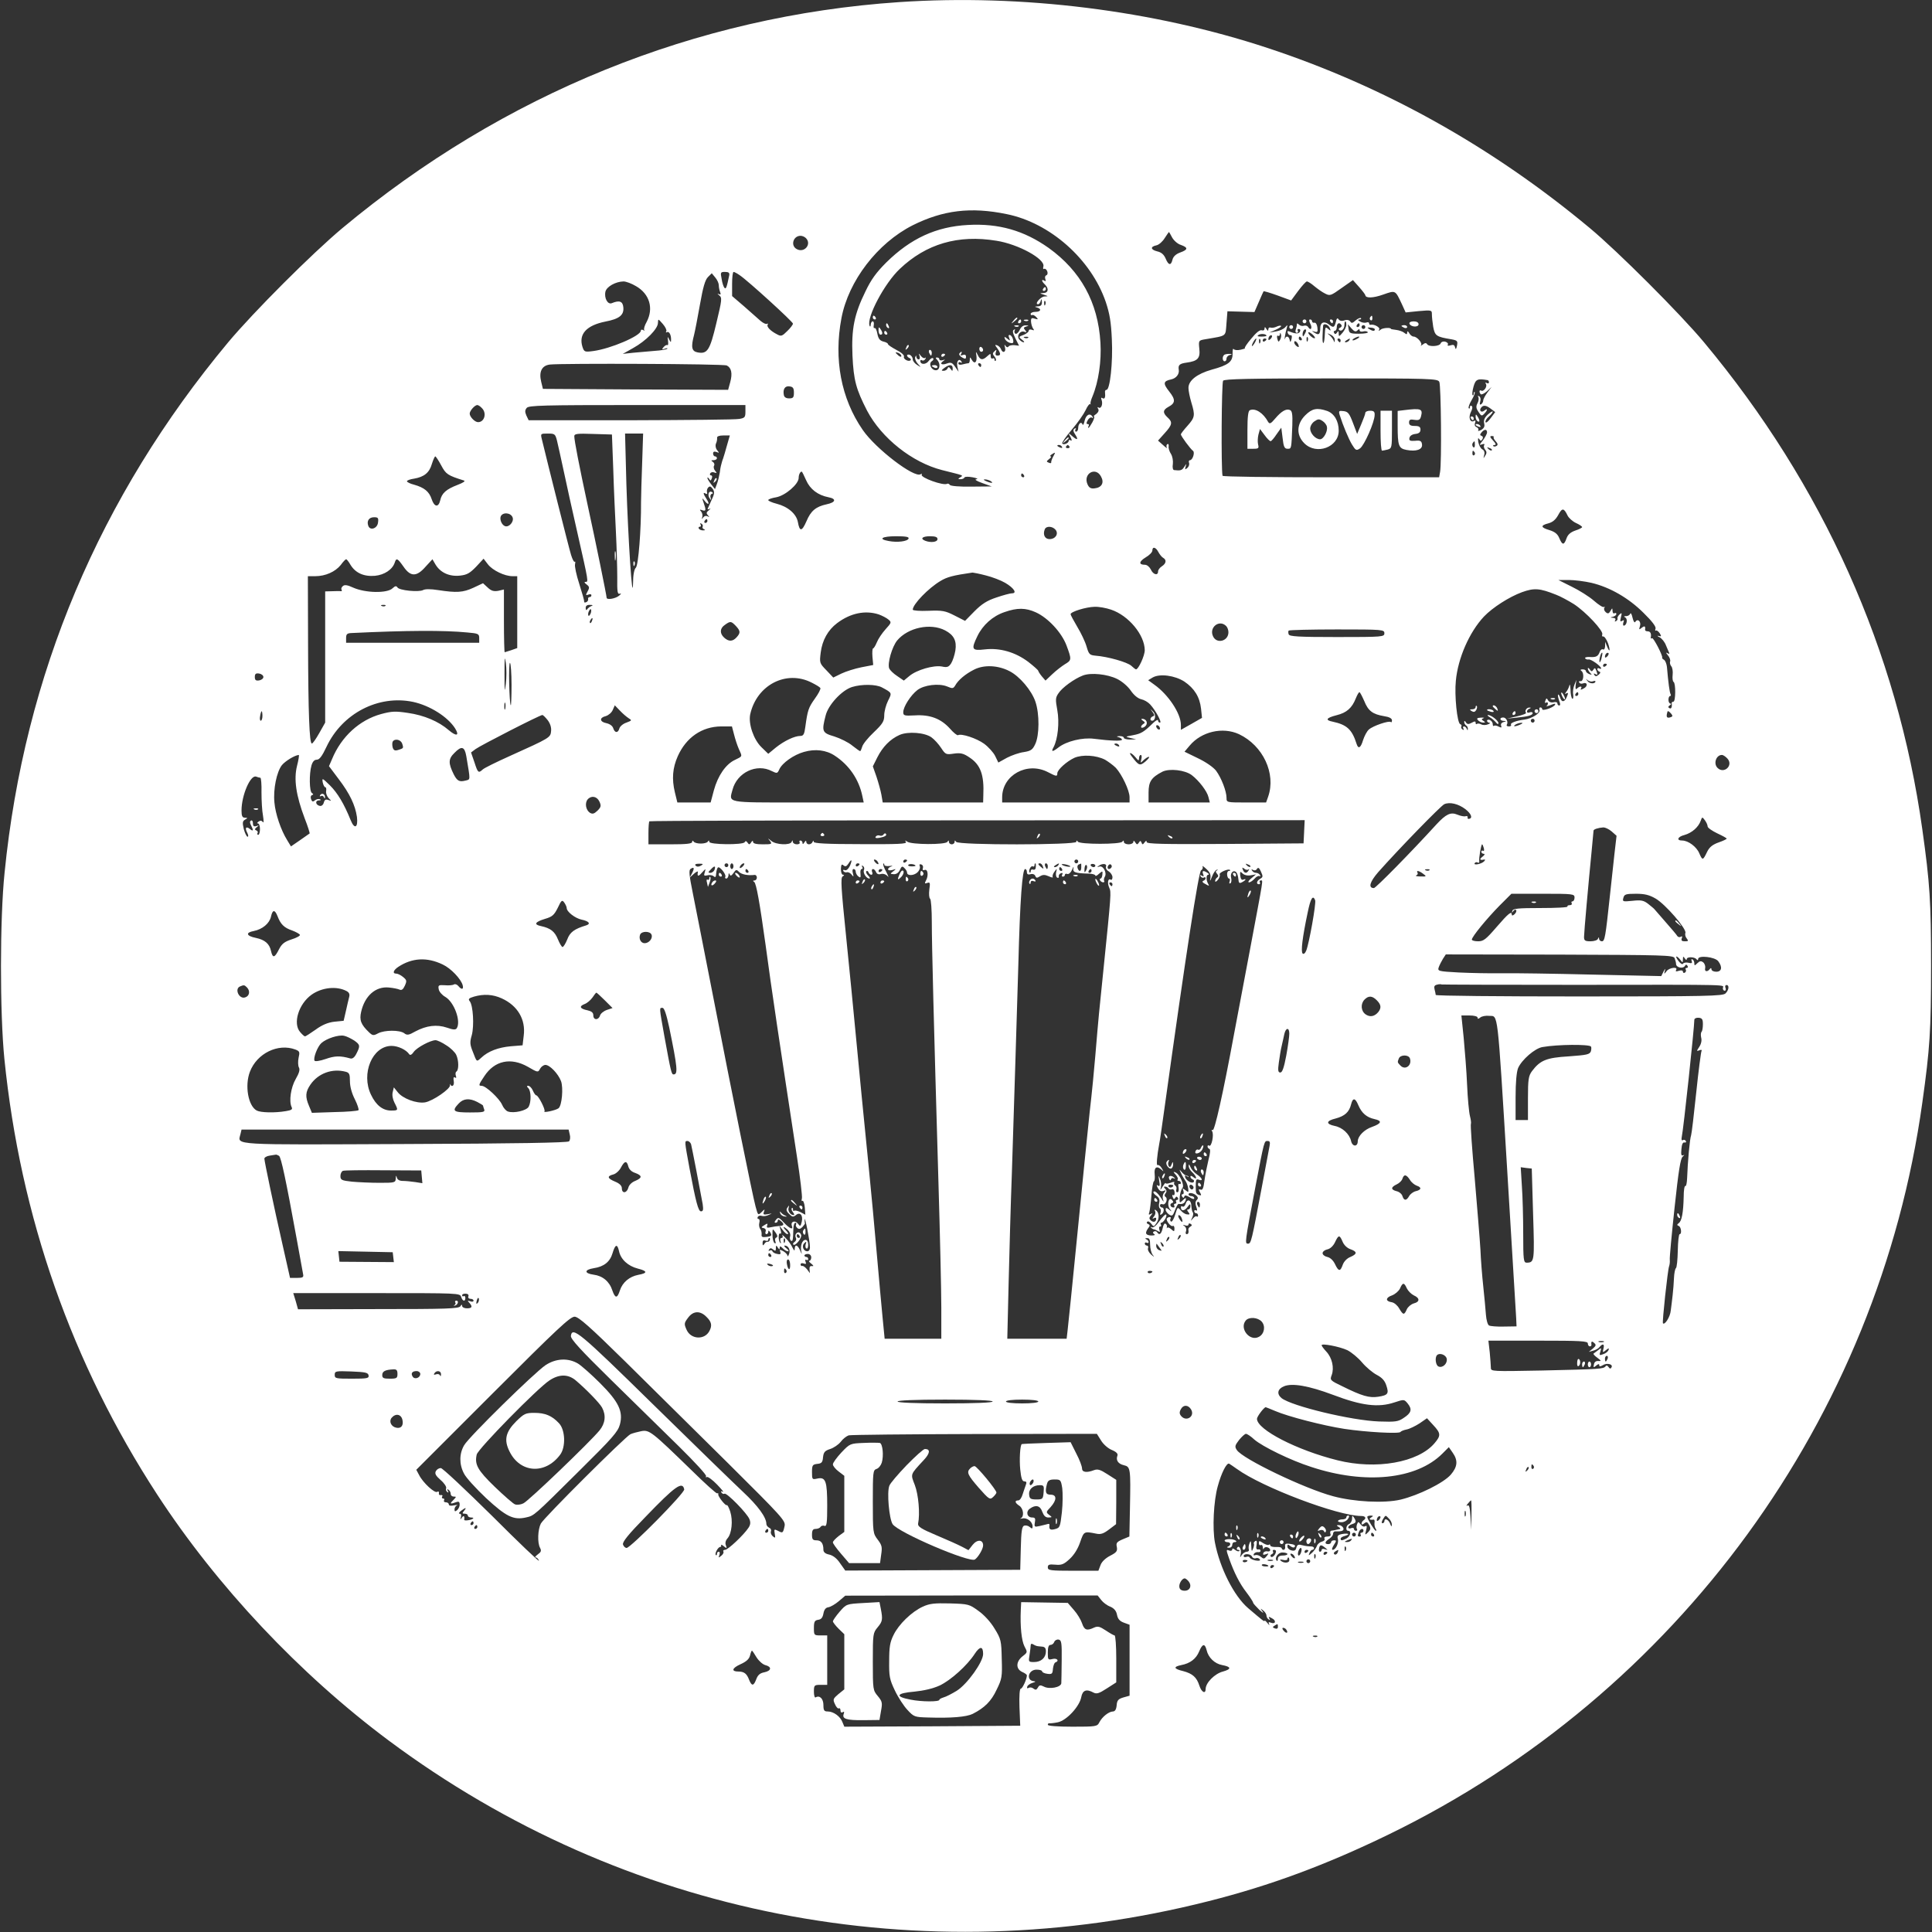 <ns0:svg xmlns:ns0="http://www.w3.org/2000/svg" version="1.0" width="1016pt" height="1016pt" viewBox="0 0 1016 1016" preserveAspectRatio="xMidYMid meet">

<ns0:rect x="0" y="0" width="1016" height="1016" fill="#333333" stroke="none"/>

<ns0:g transform="translate(0,1016) scale(0.1,-0.1)" fill="#FFFFFF" stroke="none">
<ns0:path d="M4730 10149 c-1071 -72 -2082 -482 -2930 -1189 -160 -134 -466 -440 -600 -600 -677 -813 -1072 -1748 -1176 -2790 -25 -242 -25 -738 -1 -978 84 -831 354 -1601 804 -2292 315 -483 748 -943 1217 -1293 1236 -921 2801 -1228 4311 -845 325 82 619 191 950 352 1518 739 2573 2187 2804 3847 40 285 46 380 46 719 0 339 -6 434 -46 719 -131 938 -521 1809 -1148 2561 -124 149 -454 479 -601 601 -514 428 -1082 745 -1695 947 -600 198 -1291 284 -1935 241z m564 -1115 c228 -46 444 -237 521 -462 20 -60 28 -104 32 -197 6 -122 -10 -265 -28 -265 -6 0 -9 -6 -8 -12 3 -27 -1 -39 -13 -32 -8 5 -9 2 -5 -9 8 -22 -2 -49 -16 -40 -6 4 -7 1 -2 -7 5 -8 1 -18 -10 -27 -11 -7 -16 -13 -12 -13 4 0 1 -13 -8 -30 -9 -16 -18 -30 -21 -30 -3 0 -2 5 1 10 3 6 1 10 -5 10 -8 0 -8 6 0 20 6 11 16 17 22 14 7 -4 8 -3 4 4 -14 22 -34 12 -42 -20 -4 -18 -9 -27 -11 -20 -7 18 -23 4 -23 -19 0 -10 -5 -19 -11 -19 -5 0 -7 5 -3 12 4 7 3 8 -5 4 -9 -6 -8 -14 4 -32 18 -28 10 -31 -18 -6 -19 17 -20 16 -7 -7 7 -15 8 -21 1 -17 -6 4 -11 3 -11 -2 0 -13 -28 -24 -34 -14 -3 4 20 37 50 72 31 36 63 82 73 103 9 20 20 35 24 32 4 -3 5 -2 2 1 -2 4 2 21 10 39 32 77 48 186 42 284 -13 212 -104 376 -272 497 -130 92 -263 130 -425 121 -167 -9 -301 -71 -429 -197 -53 -53 -80 -90 -110 -153 -59 -120 -74 -198 -68 -337 6 -130 19 -177 77 -290 76 -144 237 -272 394 -312 119 -30 113 -27 96 -38 -13 -8 -13 -10 2 -10 9 0 18 4 20 9 2 5 21 5 43 1 22 -4 31 -9 20 -10 -12 -1 -1 -9 30 -20 l50 -18 -107 -1 c-62 -1 -109 3 -113 9 -4 6 -10 8 -14 6 -19 -12 -143 33 -134 48 3 5 1 6 -6 2 -33 -21 -236 134 -304 233 -114 165 -153 372 -112 588 37 196 189 394 374 488 160 80 307 98 495 59z m870 -123 c9 -16 29 -34 46 -39 39 -14 38 -25 -4 -40 -22 -8 -36 -21 -40 -37 -8 -33 -21 -31 -36 5 -9 21 -22 33 -44 38 -36 9 -38 25 -4 32 13 3 32 20 43 38 11 17 21 31 22 32 1 0 9 -13 17 -29z m-1926 -3 c32 -32 -8 -80 -48 -58 -34 18 -19 70 20 70 9 0 21 -5 28 -12z m1002 -14 c115 -18 257 -96 247 -135 -3 -11 -1 -16 4 -13 5 3 12 -3 16 -12 4 -10 2 -19 -5 -22 -6 -2 -8 -10 -5 -19 4 -11 2 -14 -5 -9 -17 10 -15 -3 3 -20 22 -22 18 -44 -7 -45 -22 -1 -22 -1 2 -9 24 -8 24 -8 3 -9 -21 -1 -55 -41 -34 -41 5 0 12 8 14 18 4 13 5 11 6 -5 1 -17 -5 -23 -21 -24 -17 -1 -19 -2 -5 -6 26 -7 21 -23 -8 -23 -14 0 -25 -5 -25 -11 0 -5 3 -8 8 -6 4 3 13 -2 21 -10 12 -13 11 -14 -7 -9 -17 6 -21 3 -20 -16 1 -13 6 -29 11 -36 7 -9 6 -11 -7 -6 -9 3 -16 1 -16 -5 0 -6 -12 -16 -27 -22 -27 -10 -27 -11 -9 -25 11 -8 15 -14 9 -14 -6 0 -16 7 -23 15 -16 19 5 49 28 40 12 -4 12 -3 3 9 -10 11 -8 15 6 19 15 4 15 5 -3 6 -13 1 -25 -8 -32 -25 -7 -14 -17 -22 -22 -19 -6 4 -7 11 -4 17 4 7 2 8 -4 4 -9 -5 -6 -18 8 -46 l19 -38 -25 3 c-13 1 -27 -2 -30 -7 -4 -6 -10 -5 -16 3 -6 10 -7 7 -3 -8 7 -25 -12 -33 -21 -9 -3 8 -12 17 -20 20 -13 5 -13 2 1 -16 19 -28 19 -38 0 -38 -9 0 -12 6 -8 18 5 14 3 15 -7 5 -11 -10 -11 -15 0 -28 7 -8 10 -18 6 -22 -3 -3 -6 -1 -6 6 0 7 -4 9 -10 6 -5 -3 -10 2 -10 11 0 16 -1 16 -18 1 -25 -23 -37 -21 -50 6 -11 21 -11 21 -7 -5 4 -33 -10 -45 -24 -21 -10 17 -10 17 -11 1 0 -10 -3 -18 -7 -18 -5 0 -18 -3 -30 -6 -14 -4 -23 -2 -23 5 0 7 5 9 12 5 7 -4 8 -3 4 5 -13 20 -28 0 -21 -28 l6 -26 -18 26 c-15 22 -22 25 -42 18 -28 -11 -42 -2 -21 12 12 9 12 10 -2 5 -10 -3 -18 -1 -18 4 0 6 -5 10 -12 10 -9 0 -9 -3 0 -12 20 -20 15 -57 -8 -55 -24 2 -38 36 -19 48 7 4 10 11 6 15 -4 4 -14 -2 -23 -14 -14 -20 -44 -21 -44 0 0 5 4 7 9 3 5 -3 13 0 17 7 4 7 4 10 -1 6 -4 -4 -14 0 -22 10 -12 16 -13 16 -7 0 3 -10 1 -18 -5 -18 -6 0 -11 6 -12 13 0 9 -2 9 -6 -1 -3 -7 3 -23 13 -34 19 -21 19 -21 -3 -7 -13 8 -23 21 -23 30 0 9 -7 19 -15 23 -8 3 -15 1 -15 -3 0 -5 6 -11 13 -14 6 -2 9 -7 6 -11 -10 -11 -41 6 -35 19 2 7 -14 22 -40 35 -24 13 -44 26 -44 30 0 5 -11 11 -25 14 -18 5 -26 15 -31 41 -3 19 -10 32 -15 30 -4 -3 -6 4 -4 15 2 11 0 20 -6 20 -5 0 -9 -8 -10 -17 0 -11 -3 -13 -6 -6 -17 43 79 224 159 299 139 132 307 181 508 148z m-1405 -181 c-13 -64 -17 -75 -25 -67 -5 5 -12 26 -15 47 -7 35 -6 37 18 37 19 0 24 -5 22 -17z m56 -1 c43 -29 279 -244 279 -254 0 -5 -13 -23 -30 -39 -26 -26 -32 -29 -52 -18 -36 18 -58 41 -51 52 3 5 2 7 -4 4 -5 -3 -20 4 -34 16 -13 12 -52 46 -86 76 l-63 54 0 63 c0 35 3 64 8 64 4 0 19 -8 33 -18z m-111 -52 c0 -10 3 -26 7 -36 5 -13 3 -15 -8 -10 -8 4 -6 1 3 -7 16 -13 15 -22 -15 -147 -34 -143 -47 -163 -99 -153 -31 6 -35 28 -18 92 5 20 19 92 31 160 16 91 27 129 42 144 l20 20 19 -23 c10 -12 18 -30 18 -40z m3400 -52 c1 -17 41 -16 94 3 66 23 63 24 98 -50 l20 -44 69 7 c67 6 69 5 69 -16 0 -13 3 -43 7 -67 9 -47 16 -52 94 -65 33 -6 36 -9 31 -34 -4 -19 -7 -22 -10 -9 -3 13 -9 16 -24 11 -13 -4 -18 -2 -14 4 3 5 -3 12 -13 15 -12 3 -22 -1 -25 -9 -6 -16 -62 -19 -71 -4 -5 8 -12 7 -23 -2 -10 -7 -14 -8 -9 -3 9 10 -21 45 -39 45 -7 0 -18 8 -23 18 -7 11 -10 13 -11 3 0 -10 -3 -11 -14 -2 -8 7 -27 14 -43 16 -15 2 -28 4 -28 5 0 9 -43 6 -54 -3 -11 -9 -13 -9 -8 0 7 11 -28 30 -45 25 -5 -1 -8 2 -8 8 0 5 -6 7 -14 4 -8 -3 -23 -1 -33 5 -13 7 -14 10 -4 11 8 0 11 3 8 7 -4 3 -16 -2 -28 -12 -16 -15 -22 -16 -28 -6 -6 8 -17 11 -31 6 -14 -5 -25 -2 -31 6 -5 9 -10 5 -14 -14 -8 -31 -13 -32 -38 -12 -25 18 -44 9 -44 -21 0 -33 -8 -38 -30 -24 -17 11 -17 11 0 6 15 -5 18 -1 15 22 -2 15 -8 26 -15 25 -7 -2 -13 2 -13 7 0 6 -5 10 -10 10 -7 0 -7 -7 0 -21 13 -23 4 -41 -10 -20 -4 8 -15 11 -23 8 -8 -3 -20 0 -26 6 -8 8 -11 8 -11 0 0 -6 -3 -18 -6 -27 -3 -9 -1 -16 6 -16 6 0 8 5 5 10 -3 6 -1 10 5 10 7 0 10 -6 7 -12 -5 -14 -21 -15 -51 -3 -14 6 -17 5 -14 -6 3 -8 10 -13 16 -12 6 1 7 -7 4 -20 -5 -18 -7 -19 -10 -4 -4 20 -19 23 -25 5 -5 -17 2 31 10 57 5 18 4 18 -8 4 -8 -9 -30 -19 -49 -22 l-35 -6 34 15 c18 8 31 17 28 20 -3 3 -14 1 -24 -4 -10 -5 -24 -7 -30 -5 -7 3 -13 -1 -13 -9 0 -10 -3 -9 -10 2 -7 12 -10 12 -10 1 0 -7 -6 -11 -14 -8 -10 4 -30 -12 -56 -44 -23 -27 -38 -50 -33 -50 4 -1 -5 -4 -22 -8 -17 -4 -33 -2 -37 3 -4 6 -6 -5 -6 -23 1 -43 -21 -61 -110 -85 -77 -22 -122 -57 -122 -96 0 -15 7 -49 15 -76 21 -69 19 -79 -20 -123 -19 -21 -35 -42 -35 -45 0 -9 51 -78 64 -87 11 -8 -2 -49 -16 -49 -5 0 -8 -6 -5 -14 3 -8 -1 -20 -9 -27 -12 -10 -13 -9 -9 7 6 17 5 17 -7 -1 -12 -19 -20 -21 -54 -17 -6 1 -9 15 -6 32 2 17 -2 40 -10 53 -8 12 -14 30 -12 40 1 9 -2 15 -7 11 -5 -3 -6 -11 -3 -17 4 -7 -5 -1 -19 12 l-27 24 35 39 c40 44 43 58 15 83 -26 24 -25 39 4 55 38 20 39 38 5 81 -34 43 -32 55 11 64 26 6 43 28 39 51 -4 24 4 32 41 37 59 8 73 23 67 74 -4 42 -4 43 32 49 116 20 105 12 111 84 l5 63 71 -2 71 -2 23 53 c12 29 24 54 25 56 2 2 35 -8 74 -22 l71 -26 37 50 c21 28 41 50 46 50 5 0 23 -11 39 -25 17 -14 42 -32 57 -39 25 -13 30 -11 86 29 l60 42 32 -36 c18 -20 32 -39 33 -43z m-3835 47 c71 -41 93 -116 56 -187 -11 -19 -17 -39 -13 -44 4 -4 1 -4 -5 0 -7 4 -13 3 -13 -3 0 -27 -159 -95 -250 -107 -45 -6 -48 -5 -57 22 -21 67 21 113 121 133 73 14 98 34 94 75 -3 32 -21 38 -60 22 -22 -10 -42 27 -34 61 7 26 53 52 95 53 13 0 43 -11 66 -25z m2152 -97 c-3 -8 -6 -5 -6 6 -1 11 2 17 5 13 3 -3 4 -12 1 -19z m-1993 -140 c-4 -6 -2 -8 3 -5 12 7 23 -15 22 -41 0 -14 -2 -13 -10 3 -8 17 -9 16 -6 -7 2 -15 1 -25 -3 -23 -4 3 -13 -2 -20 -10 -11 -13 -10 -14 6 -9 10 4 16 4 13 0 -4 -4 -33 -9 -65 -11 -33 -3 -84 -7 -114 -10 l-55 -6 55 31 c67 37 130 101 130 132 1 23 1 22 25 -5 14 -16 22 -33 19 -39z m3576 34 c0 -11 -9 -29 -20 -42 -18 -21 -20 -21 -20 -4 0 14 -2 16 -9 5 -6 -9 -11 -10 -15 -2 -4 6 -2 11 3 11 6 0 11 9 11 20 0 21 14 27 24 11 4 -5 0 -11 -6 -14 -7 -2 -10 -8 -6 -12 11 -11 28 4 28 26 0 10 2 19 5 19 3 0 5 -8 5 -18z m-86 -19 c5 -13 4 -14 -9 -3 -16 13 -16 14 -19 -42 -3 -45 -13 -41 -11 4 1 24 2 48 3 55 3 16 29 6 36 -14z m156 17 c0 -5 -5 -10 -11 -10 -5 0 -7 5 -4 10 3 6 8 10 11 10 2 0 4 -4 4 -10z m-12 -28 c9 9 12 9 12 1 0 -6 8 -9 19 -6 10 3 21 1 24 -4 3 -4 -18 -8 -46 -8 -48 0 -52 3 -55 25 l-4 25 19 -22 c15 -17 23 -19 31 -11z m42 18 c0 -5 -4 -10 -10 -10 -5 0 -10 5 -10 10 0 6 5 10 10 10 6 0 10 -4 10 -10z m50 -12 c0 -11 -12 -10 -30 2 -12 7 -10 9 8 7 12 0 22 -5 22 -9z m-369 -25 c-8 -15 -10 -15 -11 -2 0 17 10 32 18 25 2 -3 -1 -13 -7 -23z m54 -21 c-6 -6 -35 18 -35 29 0 5 9 1 20 -8 11 -9 17 -19 15 -21z m-255 12 c0 -2 -12 -4 -27 -4 -21 0 -24 3 -14 9 13 8 41 5 41 -5z m72 -20 c-8 -14 -10 -14 -15 5 -3 12 -1 19 4 15 5 -3 9 1 10 8 0 9 2 10 5 1 3 -7 1 -20 -4 -29z m287 -2 c0 -14 -2 -14 -6 -2 -4 8 -13 21 -22 28 -14 11 -13 11 7 2 12 -6 22 -18 21 -28z m-337 6 c-7 -7 -12 -8 -12 -2 0 14 12 26 19 19 2 -3 -1 -11 -7 -17z m-1275 6 c-3 -3 -12 -4 -19 -1 -8 3 -5 6 6 6 11 1 17 -2 13 -5z m1438 -4 c3 -5 1 -10 -4 -10 -6 0 -11 5 -11 10 0 6 2 10 4 10 3 0 8 -4 11 -10z m32 -12 c-3 -8 -6 -5 -6 6 -1 11 2 17 5 13 3 -3 4 -12 1 -19z m263 12 c-8 -5 -19 -10 -25 -10 -5 0 -3 5 5 10 8 5 20 10 25 10 6 0 3 -5 -5 -10z m-540 -20 c-6 -11 -13 -20 -16 -20 -2 0 0 9 6 20 6 11 13 20 16 20 2 0 0 -9 -6 -20z m27 -2 c-3 -8 -6 -5 -6 6 -1 11 2 17 5 13 3 -3 4 -12 1 -19z m33 18 c0 -3 -4 -8 -10 -11 -5 -3 -10 -1 -10 4 0 6 5 11 10 11 6 0 10 -2 10 -4z m390 -6 c0 -5 -2 -10 -4 -10 -3 0 -8 5 -11 10 -3 6 -1 10 4 10 6 0 11 -4 11 -10z m45 0 c-3 -5 -12 -10 -18 -10 -7 0 -6 4 3 10 19 12 23 12 15 0z m-265 -33 c0 -4 -6 -2 -14 5 -8 7 -12 17 -9 22 5 8 23 -12 23 -27z m-2090 -49 c0 -6 -6 -5 -15 2 -8 7 -15 14 -15 16 0 2 7 1 15 -2 8 -4 15 -11 15 -16z m-918 -50 c24 -12 31 -41 18 -88 l-11 -40 -487 2 -487 3 -9 37 c-13 53 3 86 46 91 65 7 913 4 930 -5z m1338 2 c0 -5 -2 -10 -4 -10 -3 0 -8 5 -11 10 -3 6 -1 10 4 10 6 0 11 -4 11 -10z m-150 -17 c0 -16 -2 -16 -11 -3 -8 11 -12 12 -16 3 -2 -7 -12 -13 -21 -13 -13 0 -12 3 4 15 26 20 44 19 44 -2z m2559 -71 c9 -18 13 -425 4 -474 l-5 -28 -569 0 c-313 0 -570 3 -570 8 -8 41 -5 490 3 500 8 9 134 12 569 12 524 0 559 -1 568 -18z m254 9 c4 0 7 -6 7 -12 0 -5 -5 -7 -12 -3 -7 4 -8 3 -4 -5 9 -14 -12 -43 -25 -35 -10 6 -12 -9 -2 -19 3 -4 18 3 32 15 l25 23 -22 -29 c-12 -16 -22 -35 -22 -42 0 -7 -5 -16 -11 -20 -7 -4 -9 0 -5 14 4 12 2 23 -5 28 -8 4 -9 3 -5 -4 4 -6 2 -21 -4 -32 -9 -17 -8 -27 5 -46 14 -22 18 -23 30 -10 19 19 19 32 1 17 -15 -13 -29 -1 -18 14 11 16 26 15 51 -4 l24 -18 -24 -32 c-13 -18 -25 -27 -27 -21 -2 6 5 19 17 29 12 10 21 22 21 26 0 5 -11 -2 -26 -15 -18 -17 -23 -31 -19 -47 4 -16 -1 -25 -16 -34 -12 -6 -19 -7 -15 -1 3 5 -1 12 -9 16 -9 3 -12 12 -8 22 4 11 2 15 -4 11 -21 -13 -33 17 -18 46 8 15 10 29 4 32 -5 4 -9 1 -9 -6 0 -7 -3 -10 -6 -6 -4 3 3 23 15 43 12 20 19 39 16 42 -3 3 -5 -1 -5 -8 0 -7 -3 -11 -6 -8 -3 3 -1 24 5 45 11 39 21 43 74 34z m-3648 -66 c0 -25 -4 -30 -25 -30 -16 0 -26 6 -28 18 -6 30 6 49 30 45 18 -2 23 -9 23 -33z m-1641 -81 c27 -26 14 -74 -20 -74 -17 0 -44 28 -44 45 0 15 27 45 40 45 5 0 16 -7 24 -16z m1386 -18 c0 -30 -3 -34 -32 -39 -18 -4 -275 -6 -571 -7 l-537 0 -12 25 c-8 19 -8 28 2 40 11 13 83 15 581 15 l569 0 0 -34z m3900 -110 c0 -7 -10 -26 -22 -42 -19 -23 -20 -27 -5 -21 11 4 16 3 12 -4 -4 -5 -1 -16 5 -24 9 -10 9 -19 0 -32 -10 -16 -10 -16 -5 4 4 14 0 25 -10 30 -9 5 -18 22 -21 39 -3 19 -1 24 5 15 7 -11 10 -11 17 0 4 8 3 14 -5 17 -9 3 -9 7 0 18 15 18 29 18 29 0z m-4891 -43 c5 -21 21 -92 35 -158 14 -66 46 -212 72 -325 60 -265 59 -260 43 -260 -8 0 -6 -5 5 -13 16 -12 17 -17 6 -37 -11 -20 -10 -22 4 -17 9 4 16 2 16 -3 0 -6 -4 -10 -10 -10 -5 0 -9 -5 -7 -11 1 -6 -4 -14 -11 -16 -7 -3 -12 -1 -10 4 1 4 -11 46 -26 93 -15 46 -25 93 -22 103 2 11 2 16 -2 13 -3 -4 -12 13 -19 36 -11 35 -124 485 -153 606 -8 32 -8 32 31 32 36 0 39 -2 48 -37z m296 -153 c3 -102 10 -250 14 -330 4 -80 7 -186 7 -236 -1 -77 1 -91 14 -86 9 3 6 -2 -5 -11 -20 -16 -65 -23 -65 -10 0 11 -58 296 -100 488 -44 205 -70 338 -70 361 0 13 15 15 99 12 l99 -3 7 -185z m152 38 c-3 -84 -6 -178 -6 -208 1 -146 -14 -332 -27 -345 -9 -8 -15 -39 -15 -82 -3 -121 -26 235 -35 520 l-7 267 47 0 48 0 -5 -152z m446 90 c-8 -29 -17 -60 -20 -68 -3 -8 -7 -19 -8 -25 -1 -5 -3 -12 -4 -15 -1 -3 -4 -19 -6 -36 -3 -17 -9 -44 -15 -59 l-10 -27 -20 25 c-11 14 -20 29 -20 34 0 4 4 2 9 -5 7 -11 9 -11 14 2 4 9 2 16 -4 16 -6 0 -7 5 -4 11 4 6 14 8 22 4 13 -4 14 -3 4 9 -7 8 -10 20 -6 27 4 6 1 15 -6 20 -11 7 -10 9 4 9 9 0 17 5 17 10 0 6 -4 10 -10 10 -5 0 -10 7 -10 15 0 10 6 12 18 8 15 -6 15 -5 3 10 -8 10 -10 24 -6 34 5 10 7 24 6 31 -1 7 11 12 32 12 l35 0 -15 -52z m4032 44 c-3 -3 2 -13 11 -23 11 -12 12 -19 4 -24 -6 -4 -14 -4 -17 -1 -4 3 0 6 7 6 9 0 6 8 -8 23 -17 18 -19 24 -7 24 8 0 13 -3 10 -5z m-99 -42 c0 -12 -4 -16 -9 -11 -5 5 -6 14 -3 20 10 15 12 14 12 -9z m-2171 -10 c3 -6 -1 -7 -9 -4 -18 7 -21 14 -7 14 6 0 13 -4 16 -10z m39 2 c3 -5 -1 -9 -9 -9 -8 0 -12 4 -9 9 3 4 7 8 9 8 2 0 6 -4 9 -8z m2221 -20 c-3 -3 -11 0 -18 7 -9 10 -8 11 6 5 10 -3 15 -9 12 -12z m-90 -11 c3 -5 2 -12 -3 -15 -5 -3 -9 1 -9 9 0 17 3 19 12 6z m-2217 -23 c-7 -13 -11 -26 -10 -30 1 -4 -5 -5 -13 -1 -13 5 -13 7 2 19 10 7 14 14 8 14 -5 0 -3 5 5 10 21 14 22 13 8 -12z m-3218 -45 c25 -47 34 -53 120 -80 9 -3 -5 -12 -34 -23 -60 -23 -83 -44 -91 -81 -9 -39 -31 -36 -45 6 -13 40 -39 61 -92 76 -21 5 -38 14 -38 18 0 5 17 11 38 14 52 9 80 31 93 77 7 22 15 40 18 40 3 0 17 -21 31 -47z m1919 -78 c21 -48 62 -79 118 -90 43 -8 38 -27 -10 -37 -56 -12 -83 -34 -106 -89 -24 -55 -36 -56 -45 -5 -8 44 -53 82 -112 97 -24 6 -44 15 -44 19 0 5 19 11 42 15 48 9 118 69 118 102 0 17 8 33 16 33 2 0 12 -20 23 -45z m1551 19 c18 -32 4 -58 -33 -62 -20 -3 -30 3 -38 21 -25 56 43 95 71 41z m-405 6 c3 -5 1 -10 -4 -10 -6 0 -11 5 -11 10 0 6 2 10 4 10 3 0 8 -4 11 -10z m-175 -30 c18 -12 2 -12 -25 0 -13 6 -15 9 -5 9 8 0 22 -4 30 -9z m-1467 -97 c-9 -21 -19 -42 -21 -47 -3 -5 2 -6 9 -2 8 4 6 1 -3 -7 -14 -11 -15 -16 -5 -27 9 -10 9 -11 -2 -5 -8 4 -17 2 -23 -6 -8 -11 -9 -11 -5 2 3 9 0 22 -6 29 -9 10 -8 12 6 7 20 -7 21 0 7 40 -9 25 -8 26 4 11 20 -27 31 -21 12 7 -19 29 -20 39 -5 29 7 -4 10 -1 7 7 -2 7 0 19 6 25 8 9 14 7 24 -7 10 -15 10 -25 -5 -56z m4501 -85 c6 -12 26 -30 43 -38 18 -8 33 -18 33 -22 0 -3 -16 -12 -36 -18 -25 -9 -39 -21 -46 -41 -13 -37 -22 -37 -38 1 -9 22 -23 33 -51 42 -48 14 -49 25 -6 36 22 6 38 19 52 45 20 37 29 37 49 -5z m-5548 -10 c7 -22 -19 -52 -40 -45 -17 6 -29 34 -23 51 10 24 54 21 63 -6z m-708 -25 c-3 -32 -41 -45 -51 -19 -10 26 3 46 30 46 21 0 24 -4 21 -27z m1732 7 c0 -5 -5 -10 -11 -10 -5 0 -7 5 -4 10 3 6 8 10 11 10 2 0 4 -4 4 -10z m-25 -30 c-3 -4 1 -11 7 -13 8 -4 7 -6 -4 -6 -9 -1 -20 4 -23 9 -3 6 -1 10 5 10 6 0 8 5 4 12 -4 7 -3 8 5 4 6 -4 9 -11 6 -16z m1856 -16 c17 -21 0 -49 -32 -49 -24 0 -36 23 -25 51 7 19 40 18 57 -2z m-773 -46 c-5 -15 -59 -22 -105 -13 -57 10 -36 25 38 25 52 0 70 -3 67 -12z m152 -3 c0 -16 -35 -20 -64 -9 -29 11 -16 24 24 24 29 0 40 -4 40 -15z m1161 -67 c7 -13 18 -27 25 -31 20 -11 17 -30 -6 -45 -11 -7 -20 -19 -20 -27 0 -24 -26 -17 -38 10 -7 14 -20 25 -31 25 -34 0 -32 17 4 39 19 11 35 27 35 36 0 22 18 18 31 -7z m-4248 -68 c26 -43 70 -63 129 -58 50 5 92 33 104 70 8 26 15 22 46 -22 37 -54 69 -54 116 0 l36 39 17 -29 c26 -42 73 -63 128 -57 37 4 52 13 85 47 l39 42 23 -30 c25 -32 88 -62 129 -62 l25 0 0 -189 0 -189 -31 -11 c-18 -6 -34 -11 -35 -11 -2 0 -4 74 -4 165 l0 165 -30 -7 c-24 -4 -37 0 -55 17 l-25 23 -51 -24 c-55 -25 -87 -27 -186 -12 -38 6 -68 6 -78 0 -23 -12 -126 -2 -135 14 -6 9 -12 8 -25 -4 -27 -28 -143 -26 -208 3 -30 14 -45 16 -54 8 -7 -6 -10 -14 -7 -19 3 -5 2 -9 -3 -8 -4 1 -25 1 -45 0 l-38 -1 0 -345 0 -345 -31 -55 c-17 -30 -34 -55 -39 -55 -13 0 -19 158 -20 528 l-1 352 39 0 c53 0 105 23 134 59 12 17 25 30 28 30 3 1 14 -13 23 -29z m3341 -56 c33 -8 80 -26 102 -39 46 -27 64 -55 36 -55 -10 0 -47 -10 -82 -22 -49 -16 -77 -34 -115 -72 l-50 -51 -55 28 c-49 25 -64 28 -138 25 -45 -2 -82 1 -82 6 0 28 82 113 146 151 35 21 65 29 168 44 4 0 36 -6 70 -15z m3185 -39 c97 -23 196 -80 274 -158 45 -44 67 -73 63 -83 -3 -8 -2 -13 2 -10 4 3 13 -4 20 -14 10 -16 9 -19 -6 -14 -9 2 -7 -1 5 -7 12 -6 28 -26 34 -43 7 -17 15 -35 17 -40 3 -5 -2 -5 -9 -1 -9 6 -9 2 2 -11 9 -10 14 -25 12 -32 -3 -7 0 -19 6 -26 6 -7 9 -27 7 -45 -2 -17 0 -34 5 -37 12 -7 11 -104 -1 -104 -5 0 -9 -3 -9 -7 3 -21 -2 -33 -12 -27 -8 4 -7 9 2 15 8 5 9 9 4 9 -6 0 -11 9 -11 20 0 11 4 20 9 20 4 0 5 4 2 10 -5 9 -12 60 -19 143 -2 16 -8 32 -15 37 -7 4 -12 9 -10 11 5 9 -46 107 -53 103 -5 -3 -8 -2 -7 3 4 21 -2 33 -16 33 -8 0 -14 3 -14 8 3 19 -2 23 -17 11 -15 -12 -16 -11 -10 8 8 24 -12 43 -24 23 -4 -7 -10 1 -15 22 -4 18 -9 27 -12 21 -2 -7 -12 -13 -21 -13 -13 0 -14 -2 -4 -8 13 -9 6 -42 -9 -42 -4 0 -5 7 -2 17 5 12 3 14 -7 8 -10 -6 -11 -2 -6 19 6 24 5 26 -8 14 -7 -7 -12 -16 -10 -20 2 -4 -1 -10 -7 -14 -8 -4 -9 -3 -5 4 4 7 0 12 -11 13 -17 1 -17 2 0 6 9 2 17 9 17 14 0 6 -4 7 -10 4 -5 -3 -10 2 -10 12 -1 17 -1 17 -11 0 -8 -14 -14 -16 -25 -6 -7 6 -11 16 -7 23 3 6 3 8 -2 4 -4 -4 -28 11 -53 33 -25 22 -78 55 -117 74 l-70 35 55 0 c30 0 84 -7 119 -15z m-187 -62 c24 -9 66 -32 95 -50 64 -42 156 -141 149 -159 -3 -8 0 -13 5 -11 6 1 17 -15 25 -35 14 -41 9 -53 -6 -15 l-9 22 0 -23 c-1 -13 -5 -20 -11 -17 -6 3 -13 -2 -17 -12 -9 -25 -19 -30 -53 -28 -16 1 -27 -2 -24 -7 3 -5 11 -7 18 -6 12 3 66 -35 66 -47 0 -3 -4 -3 -10 0 -5 3 -10 2 -10 -4 0 -5 5 -11 11 -13 7 -2 6 -8 -4 -16 -12 -10 -17 -10 -23 -1 -4 8 -3 9 4 5 14 -8 15 -5 6 19 -5 13 -9 14 -15 3 -7 -11 -11 -10 -19 2 -5 8 -10 10 -10 4 0 -5 6 -16 13 -23 10 -10 9 -11 -5 -6 -10 4 -18 11 -18 16 0 5 -8 9 -17 9 -12 0 -14 -3 -7 -8 16 -10 12 -58 -5 -54 -7 1 -10 -2 -6 -7 3 -6 12 -8 19 -5 24 9 28 -14 5 -26 -15 -8 -19 -9 -15 -1 9 14 -7 14 -21 0 -7 -7 -9 -2 -7 18 l4 28 -10 -25 c-6 -14 -10 -37 -7 -52 2 -15 0 -25 -5 -22 -4 3 -9 24 -9 47 -1 23 -4 33 -6 22 -3 -11 -10 -26 -17 -34 -8 -11 -8 -13 1 -7 10 5 11 1 4 -15 -11 -31 -28 -35 -36 -9 -4 12 -9 20 -11 17 -3 -2 0 -16 5 -31 7 -17 7 -26 1 -26 -6 0 -10 5 -10 11 0 6 -9 9 -20 6 -12 -3 -23 1 -29 10 -7 13 -9 13 -14 -1 -4 -10 -3 -15 3 -11 6 3 10 2 10 -4 0 -5 -3 -11 -7 -14 -10 -5 12 1 34 10 10 4 14 2 10 -4 -10 -15 -67 -34 -67 -22 0 5 -4 9 -10 9 -5 0 -7 -6 -4 -14 6 -16 -41 -45 -79 -50 -42 -5 -77 -18 -71 -27 3 -5 -2 -9 -11 -9 -9 0 -14 4 -11 9 9 14 -3 38 -19 38 -21 0 -19 -17 3 -18 15 -1 15 -2 -1 -6 -11 -3 -16 -11 -13 -19 4 -11 2 -12 -13 -5 -10 6 -21 7 -25 4 -3 -3 -6 1 -6 9 0 9 -7 18 -15 22 -8 3 -15 1 -15 -4 0 -6 6 -10 13 -11 6 0 3 -4 -8 -8 -11 -5 -27 -5 -36 0 -9 5 -19 5 -23 2 -3 -3 -6 -1 -6 6 0 9 -5 9 -21 0 -17 -9 -23 -8 -30 2 -6 10 -9 10 -9 2 0 -6 5 -15 10 -18 6 -3 10 -12 9 -18 0 -9 -2 -9 -6 1 -2 6 -9 12 -14 12 -6 0 -7 -5 -3 -12 4 -7 3 -8 -5 -4 -6 4 -9 11 -6 16 3 4 0 10 -6 12 -16 5 -31 152 -23 228 11 119 71 256 148 338 45 47 132 103 200 128 64 23 93 21 178 -13z m-6155 -59 c-3 -3 -12 -4 -19 -1 -8 3 -5 6 6 6 11 1 17 -2 13 -5z m1083 -1 c-8 -3 -18 -11 -22 -17 -5 -7 -8 -4 -8 7 0 11 7 17 23 16 15 0 17 -2 7 -6z m2733 -19 c92 -31 176 -132 177 -213 0 -29 -33 -101 -46 -101 -3 0 -14 9 -25 19 -21 19 -123 48 -188 53 -31 3 -35 7 -47 48 -7 25 -29 71 -49 104 -19 32 -35 62 -35 66 0 13 81 38 126 39 22 1 61 -6 87 -15z m-2737 -20 c-4 -9 -9 -15 -11 -12 -3 3 -3 13 1 22 4 9 9 15 11 12 3 -3 3 -13 -1 -22z m2341 6 c64 -29 135 -105 161 -173 28 -75 28 -79 -8 -100 -16 -10 -46 -33 -66 -52 l-36 -34 -19 22 c-10 12 -18 25 -19 29 0 4 -24 25 -52 47 -69 52 -150 75 -229 66 -69 -8 -73 0 -39 70 28 58 80 105 142 126 68 24 112 23 165 -1z m-826 -11 c19 -7 42 -19 51 -27 17 -14 16 -17 -15 -51 -18 -20 -39 -51 -46 -69 -7 -17 -16 -32 -20 -32 -3 0 -5 -20 -3 -44 l4 -43 -62 -12 c-35 -7 -82 -22 -105 -33 l-43 -21 -36 38 c-36 37 -37 39 -30 94 8 64 38 118 86 154 70 53 148 69 219 46z m-1508 -34 c-3 -9 -8 -14 -10 -11 -3 3 -2 9 2 15 9 16 15 13 8 -4z m757 -27 c24 -26 25 -36 3 -60 -20 -22 -41 -23 -65 -1 -24 22 -23 49 4 67 29 21 33 20 58 -6z m2578 0 c7 -7 12 -21 12 -33 0 -47 -62 -63 -81 -21 -22 47 33 90 69 54z m-1478 -23 c46 -24 62 -55 54 -106 -4 -24 -14 -54 -22 -67 -13 -20 -21 -23 -49 -17 -44 8 -133 -18 -171 -50 l-29 -24 -35 24 c-20 13 -38 31 -42 40 -10 27 15 114 42 147 57 68 175 93 252 53z m-2512 -11 c57 -5 62 -7 62 -30 l0 -24 -350 0 -350 0 0 25 c0 20 5 25 28 26 290 14 488 15 610 3z m4822 -4 c0 -19 -7 -20 -249 -20 -204 0 -250 3 -254 14 -3 8 -3 17 0 20 4 3 118 6 255 6 241 0 248 -1 248 -20z m1141 -136 c-5 -16 -10 -21 -10 -12 -1 18 10 51 15 45 2 -1 -1 -16 -5 -33z m31 14 c-7 -7 -12 -8 -12 -2 0 14 12 26 19 19 2 -3 -1 -11 -7 -17z m-5792 -144 c-6 -51 -7 -43 -7 51 0 88 1 100 7 59 4 -29 4 -78 0 -110z m30 -6 c0 -61 -2 -109 -4 -107 -8 8 -13 228 -4 223 4 -3 8 -55 8 -116z m5760 108 c0 -3 -4 -8 -10 -11 -5 -3 -10 -1 -10 4 0 6 5 11 10 11 6 0 10 -2 10 -4z m-3142 -35 c54 -27 117 -102 137 -161 22 -65 21 -177 -1 -223 -14 -30 -23 -36 -60 -42 -24 -3 -64 -17 -89 -30 l-45 -25 -17 35 c-9 18 -35 47 -58 64 -40 29 -120 55 -137 45 -4 -3 -24 13 -43 35 -47 52 -105 74 -184 69 -56 -3 -61 -1 -61 17 0 28 39 89 74 116 35 27 113 37 157 19 28 -12 32 -11 42 5 16 29 54 61 100 84 51 26 125 23 185 -8z m-3923 -31 c0 -8 -10 -16 -22 -18 -18 -3 -23 2 -23 18 0 16 5 21 23 18 12 -2 22 -10 22 -18z m4489 -10 c25 -12 56 -38 72 -61 17 -25 38 -42 55 -46 15 -3 36 -15 47 -27 28 -30 64 -96 52 -96 -6 0 -10 5 -10 11 0 7 -11 1 -25 -12 -50 -49 -64 -57 -106 -65 -43 -8 -43 -8 -14 -15 l30 -7 -32 -1 c-18 0 -33 4 -33 9 0 6 -10 9 -22 9 -17 -1 -19 -2 -5 -6 9 -2 17 -8 17 -13 0 -8 -61 -6 -147 5 -60 8 -145 -13 -186 -45 -32 -25 -41 -25 -27 0 23 43 32 131 20 196 -10 55 -10 65 6 88 19 30 84 77 129 94 42 16 128 7 179 -18z m354 -14 c53 -36 81 -81 88 -143 l5 -48 -56 -32 -55 -31 0 26 c0 60 -66 159 -139 211 l-33 24 23 14 c38 22 117 11 167 -21z m-1959 -6 c22 -11 42 -23 45 -28 3 -5 -10 -30 -29 -56 -34 -48 -38 -61 -50 -148 -5 -39 -10 -48 -26 -48 -31 0 -85 -26 -129 -61 l-40 -33 -36 35 c-41 40 -69 122 -59 172 34 155 190 236 324 167z m4107 7 c8 3 14 3 14 0 0 -14 -30 -14 -41 1 -11 14 -11 15 0 5 7 -6 20 -9 27 -6z m-3738 -32 c54 -29 53 -28 32 -70 -11 -22 -20 -56 -20 -76 0 -32 -8 -45 -55 -90 -31 -29 -58 -63 -61 -76 -4 -13 -8 -23 -11 -23 -2 0 -21 13 -41 29 -20 17 -63 38 -94 48 -65 19 -68 26 -46 111 14 56 85 132 138 149 51 16 127 15 158 -2z m2536 -71 c21 -53 45 -70 104 -80 28 -4 42 -12 42 -22 0 -8 -3 -13 -6 -9 -9 9 -94 -20 -115 -39 -11 -9 -24 -35 -31 -56 -12 -41 -25 -49 -34 -20 -24 76 -51 101 -126 117 -41 8 -34 20 21 34 53 13 81 38 101 89 7 17 15 32 19 32 3 0 14 -21 25 -46z m1126 36 c0 -5 -5 -10 -11 -10 -5 0 -7 5 -4 10 3 6 8 10 11 10 2 0 4 -4 4 -10z m-6128 -41 c88 -19 182 -78 221 -139 25 -40 7 -44 -34 -9 -52 45 -129 78 -214 90 -66 10 -85 9 -141 -6 -113 -31 -209 -118 -258 -237 l-16 -37 51 -68 c58 -76 87 -137 96 -199 7 -57 -13 -67 -33 -17 -35 87 -69 143 -109 183 -40 39 -42 40 -38 16 3 -14 9 -26 14 -26 4 0 6 -9 4 -20 -2 -11 4 -27 13 -37 16 -16 16 -16 -1 -10 -14 5 -20 2 -24 -13 -3 -12 -12 -20 -21 -18 -22 4 -27 28 -5 29 11 0 13 3 5 6 -7 3 -19 0 -26 -6 -11 -9 -15 -7 -20 6 -4 10 -2 19 5 22 8 2 8 5 -1 11 -13 8 -15 100 -2 145 6 20 15 30 28 30 14 0 28 19 51 68 83 176 273 274 455 236z m485 -36 c-3 -10 -5 -4 -5 12 0 17 2 24 5 18 2 -7 2 -21 0 -30z m649 -50 c18 -11 17 -12 -12 -23 -18 -6 -34 -20 -37 -31 -7 -25 -24 -24 -32 1 -4 13 -18 23 -36 27 -36 7 -38 29 -4 37 14 4 31 18 37 32 l11 25 27 -28 c14 -15 35 -33 46 -40z m-1926 12 c0 -14 -4 -25 -9 -25 -4 0 -6 11 -3 25 2 14 6 25 8 25 2 0 4 -11 4 -25z m7409 11 c9 -11 7 -15 -8 -19 -17 -4 -20 4 -12 31 2 5 9 1 20 -12z m-5909 -33 c13 -17 20 -38 18 -57 -3 -35 -5 -36 -218 -132 -69 -31 -132 -62 -141 -70 -23 -21 -26 -19 -44 37 l-18 52 24 18 c24 18 338 179 351 179 4 0 16 -12 28 -27z m5190 -3 c0 -5 -4 -10 -10 -10 -5 0 -10 5 -10 10 0 6 5 10 10 10 6 0 10 -4 10 -10z m-75 -20 c-27 -12 -43 -12 -25 0 8 5 22 9 30 9 10 0 8 -3 -5 -9z m-1895 -21 c0 -6 -4 -7 -10 -4 -5 3 -10 11 -10 16 0 6 5 7 10 4 6 -3 10 -11 10 -16z m-2240 -31 c6 -24 17 -58 25 -76 19 -42 21 -38 -20 -58 -48 -22 -90 -83 -111 -160 l-17 -64 -87 0 -88 0 -13 53 c-17 71 -12 129 15 190 44 99 127 156 228 157 l57 0 11 -42z m2656 1 c126 -60 195 -207 153 -328 l-11 -31 -104 0 c-103 0 -104 0 -104 24 0 35 -27 105 -55 143 -15 19 -54 46 -96 66 l-70 34 27 32 c62 74 174 100 260 60z m-1617 -17 c14 -10 37 -35 50 -55 23 -35 26 -36 67 -30 36 5 51 1 82 -20 58 -38 78 -91 73 -199 l-1 -38 -264 0 -264 0 -7 41 c-4 22 -16 65 -26 95 l-19 54 24 48 c28 55 67 95 116 117 45 20 134 13 169 -13z m-2784 -33 c8 -24 7 -24 -22 -33 -16 -5 -23 -2 -28 13 -3 12 -3 25 0 31 11 18 43 11 50 -11z m3770 -9 c3 -6 -1 -7 -9 -4 -18 7 -21 14 -7 14 6 0 13 -4 16 -10z m-3433 -56 c22 -132 23 -122 -5 -129 -31 -8 -43 -2 -61 33 -29 59 -29 81 4 113 37 38 53 34 62 -17z m1938 2 c76 -50 127 -125 145 -213 l7 -33 -345 0 c-382 0 -364 -3 -345 67 24 91 127 140 207 98 27 -13 29 -13 39 9 15 34 76 77 130 92 59 17 117 10 162 -20z m1581 -8 c16 -20 18 -20 19 -5 0 9 4 17 9 17 5 0 6 -10 3 -22 -5 -22 -5 -22 12 -5 10 9 22 17 27 17 6 0 -2 -11 -17 -24 -30 -25 -35 -23 -73 27 -20 25 -2 21 20 -5z m-4409 -45 c-18 -71 -5 -157 40 -276 17 -43 28 -79 26 -80 -1 -1 -24 -17 -50 -35 l-48 -33 -20 33 c-33 53 -62 139 -67 198 -7 70 12 161 39 196 18 22 67 52 89 54 3 0 -1 -26 -9 -57z m4249 32 c17 -10 43 -29 57 -43 32 -35 72 -119 72 -154 l0 -28 -335 0 -335 0 0 28 c1 116 131 188 240 132 46 -24 50 -24 50 -7 0 19 49 63 90 82 42 18 114 14 161 -10z m3273 6 c33 -36 -18 -83 -52 -49 -23 23 -7 68 23 68 7 0 20 -9 29 -19z m-2817 -87 c38 -29 81 -85 88 -116 l7 -28 -161 0 -161 0 0 53 c0 57 15 79 73 109 37 18 118 9 154 -18z m-4898 -14 c4 0 7 -35 6 -77 0 -43 3 -98 8 -123 4 -25 4 -40 -1 -33 -5 8 -13 9 -22 3 -8 -6 -10 -10 -4 -10 6 0 11 -13 11 -30 0 -16 -4 -30 -9 -30 -5 0 -7 4 -4 9 4 5 0 12 -6 14 -10 4 -9 8 2 17 13 10 13 11 -2 6 -13 -4 -18 0 -18 15 0 11 -5 17 -10 14 -7 -4 -7 -12 0 -25 14 -27 12 -34 -5 -20 -21 17 -29 7 -15 -19 6 -12 7 -21 2 -21 -5 0 -14 18 -20 40 -8 34 -7 42 7 50 15 9 14 9 -1 10 -14 0 -18 9 -18 38 0 80 47 189 77 178 8 -3 18 -6 22 -6z m1783 -125 c10 -22 9 -29 -10 -48 -18 -17 -26 -19 -40 -11 -21 14 -28 50 -12 70 19 22 49 17 62 -11z m4554 -40 c31 -24 40 -48 19 -51 -6 -1 -9 2 -7 8 1 5 -3 8 -10 6 -7 -3 -27 1 -44 8 -35 15 -60 3 -110 -51 -135 -148 -319 -335 -329 -335 -31 0 -22 32 22 83 109 123 330 350 348 358 29 13 74 2 111 -26z m1274 -91 c0 -7 23 -23 50 -36 28 -13 50 -25 50 -28 0 -3 -19 -12 -42 -20 -31 -11 -48 -24 -60 -48 -23 -48 -25 -48 -42 -9 -14 34 -58 67 -90 67 -32 0 -24 20 12 29 39 11 74 41 86 76 7 20 8 20 22 1 8 -11 14 -25 14 -32z m-2122 -28 l-3 -61 -412 -3 c-328 -2 -413 0 -413 10 0 9 -4 8 -11 -2 -9 -12 -12 -13 -16 -1 -5 11 -7 11 -14 0 -8 -12 -11 -11 -19 1 -6 10 -10 11 -10 3 0 -7 -11 -13 -25 -13 -14 0 -25 6 -25 13 0 8 -2 9 -8 1 -9 -15 -224 -15 -234 0 -5 8 -8 7 -8 -1 0 -17 -621 -18 -632 0 -6 9 -8 9 -8 0 0 -7 -7 -13 -15 -13 -8 0 -15 6 -15 13 0 9 -2 9 -8 0 -10 -16 -191 -15 -211 1 -12 8 -13 8 -7 -2 6 -10 -41 -12 -238 -11 -180 0 -246 4 -247 12 0 8 -2 8 -6 0 -2 -7 -11 -13 -19 -13 -8 0 -14 6 -14 13 0 8 -4 7 -10 -3 -6 -10 -10 -11 -10 -2 0 6 -5 12 -11 12 -5 0 -7 -4 -4 -10 3 -5 -3 -10 -14 -10 -12 0 -21 6 -22 13 0 10 -2 10 -6 0 -7 -19 -83 -16 -107 5 -20 16 -20 16 -7 0 12 -17 10 -18 -38 -18 -34 0 -51 4 -51 13 0 8 -4 7 -10 -3 -8 -12 -11 -13 -19 -1 -6 9 -11 10 -15 2 -10 -15 -186 -13 -186 2 0 8 -3 9 -8 1 -4 -6 -20 -10 -37 -10 -16 0 -33 4 -37 10 -5 7 -8 7 -8 -1 0 -10 -30 -13 -115 -13 l-115 0 0 58 c0 32 2 61 5 63 2 3 779 5 1725 5 l1721 1 -3 -61z m1617 2 l26 -23 -11 -95 c-6 -52 -17 -156 -25 -230 -22 -206 -26 -230 -41 -230 -8 0 -14 6 -15 13 0 10 -2 10 -6 0 -2 -7 -20 -13 -39 -13 -29 0 -34 4 -34 23 0 23 23 280 40 452 5 55 10 103 10 107 0 7 24 15 52 17 9 0 29 -9 43 -21z m-672 -88 c3 -11 1 -18 -4 -14 -5 3 -9 0 -9 -5 0 -6 6 -11 13 -11 7 0 4 -7 -7 -15 -18 -14 -15 -20 9 -15 6 1 6 -3 -1 -10 -14 -14 -57 -22 -49 -9 4 5 11 7 16 3 6 -3 9 0 8 7 -3 15 10 89 15 89 2 0 6 -9 9 -20z m-3334 -94 c-8 -16 -18 -25 -26 -22 -8 4 -11 1 -8 -5 4 -5 12 -8 18 -6 7 2 18 -3 25 -12 11 -14 12 -13 7 7 -4 13 -2 22 4 22 6 0 11 -6 11 -14 0 -7 6 -19 14 -25 11 -9 13 -6 11 14 -2 14 1 25 6 25 6 0 7 5 3 12 -4 7 -3 8 4 4 6 -4 9 -13 5 -21 -6 -16 13 -45 29 -45 5 0 2 7 -7 16 -9 9 -13 19 -9 23 4 3 9 0 11 -6 3 -7 9 -13 15 -13 6 0 8 7 4 15 -3 8 -1 15 5 15 5 0 12 -7 16 -16 4 -10 13 -14 26 -10 12 3 26 -2 35 -12 7 -9 4 0 -7 22 -12 21 -19 41 -16 44 3 3 5 1 5 -5 0 -6 12 -9 28 -7 15 2 19 1 10 -2 -10 -3 -18 -10 -18 -15 0 -6 10 -7 23 -4 20 7 21 6 4 -7 -17 -13 -17 -14 3 -15 13 -1 25 7 32 22 9 20 13 22 24 10 8 -7 14 -18 14 -24 0 -17 34 -17 54 1 10 9 16 24 13 32 -4 10 -1 13 8 10 8 -3 11 -12 8 -20 -3 -9 0 -12 9 -9 17 7 22 -30 7 -56 -8 -15 -6 -17 7 -12 15 5 16 1 11 -35 -3 -23 -1 -45 4 -48 5 -3 9 -58 9 -122 0 -121 10 -517 35 -1372 8 -272 15 -568 15 -657 l0 -163 -149 0 -149 0 -11 113 c-6 61 -20 216 -31 342 -11 127 -29 320 -40 430 -33 333 -49 490 -70 715 -11 118 -34 352 -51 519 -26 253 -29 305 -18 312 9 6 10 9 2 9 -6 0 -11 13 -11 30 1 23 4 28 14 19 10 -8 16 -5 26 10 17 28 21 19 7 -13z m146 23 c11 -16 1 -19 -13 -3 -7 8 -8 14 -3 14 5 0 13 -5 16 -11z m155 7 c0 -3 -4 -8 -10 -11 -5 -3 -10 -1 -10 4 0 6 5 11 10 11 6 0 10 -2 10 -4z m900 -6 c0 -5 -4 -10 -10 -10 -5 0 -10 5 -10 10 0 6 5 10 10 10 6 0 10 -4 10 -10z m-1984 -22 c-12 -7 -21 -7 -28 0 -6 6 0 10 18 10 23 0 24 -2 10 -10z m144 2 c0 -5 -4 -10 -10 -10 -5 0 -10 5 -10 10 0 6 5 10 10 10 6 0 10 -4 10 -10z m27 -5 c0 -8 -4 -15 -9 -15 -4 0 -8 7 -8 15 0 8 4 15 8 15 5 0 9 -7 9 -15z m51 1 c-7 -8 -15 -12 -17 -11 -5 6 10 25 20 25 5 0 4 -6 -3 -14z m612 10 c0 -3 -4 -8 -10 -11 -5 -3 -10 -1 -10 4 0 6 5 11 10 11 6 0 10 -2 10 -4z m294 -7 c3 -3 -5 -5 -19 -5 -13 0 -22 3 -19 7 4 8 30 6 38 -2z m633 -8 c0 -11 -6 -17 -14 -14 -7 3 -13 -1 -13 -8 0 -7 -2 -10 -5 -7 -9 8 6 38 16 32 5 -3 9 0 9 5 0 6 2 11 4 11 3 0 4 -9 3 -19z m37 3 c5 -14 4 -15 -9 -4 -17 14 -19 20 -6 20 5 0 12 -7 15 -16z m26 1 c0 -8 -2 -15 -4 -15 -2 0 -6 7 -10 15 -3 8 -1 15 4 15 6 0 10 -7 10 -15z m55 5 c-3 -5 -12 -10 -18 -10 -7 0 -6 4 3 10 19 12 23 12 15 0z m63 -5 c3 -3 -4 -4 -16 -2 -12 2 -24 6 -28 10 -4 3 4 4 16 2 12 -2 25 -7 28 -10z m58 -5 c0 -23 -11 -27 -19 -6 -3 8 -1 17 6 20 7 2 12 5 12 5 1 1 1 -8 1 -19z m26 -16 c-9 -16 -10 -14 -9 8 1 15 6 23 11 18 4 -4 4 -16 -2 -26z m48 24 c0 -4 -4 -8 -9 -8 -6 0 -12 4 -15 8 -3 5 1 9 9 9 8 0 15 -4 15 -9z m56 -5 c-3 -7 3 -19 14 -25 11 -7 20 -21 20 -31 0 -10 -4 -16 -9 -13 -15 9 -19 -17 -8 -42 11 -24 11 -26 -32 -447 -20 -193 -24 -231 -41 -435 -5 -63 -18 -198 -30 -300 -11 -102 -40 -392 -65 -645 -25 -253 -48 -479 -51 -502 l-5 -43 -156 0 -156 0 7 293 c4 160 11 420 17 577 11 340 27 859 34 1095 9 348 21 505 36 505 5 0 9 -7 9 -16 0 -11 6 -15 19 -11 12 3 22 -1 25 -9 5 -12 9 -12 25 -2 15 9 25 9 46 0 14 -7 24 -8 21 -4 -3 5 1 18 9 28 13 18 14 18 9 -2 -3 -12 -1 -25 5 -29 6 -3 10 -1 9 6 -2 6 3 14 11 17 8 3 11 0 7 -7 -4 -6 -2 -11 3 -11 6 0 11 4 11 10 0 5 6 7 13 4 7 -2 18 7 25 23 6 15 9 19 7 8 -5 -22 7 -27 78 -29 20 0 37 -5 37 -10 0 -5 9 -1 19 9 19 16 20 16 18 -4 -1 -12 -5 -21 -10 -21 -4 0 -5 -4 -2 -10 3 -5 11 -10 16 -10 6 0 8 4 5 8 -2 4 -1 14 4 22 12 20 -9 60 -29 53 -12 -4 -13 -2 -3 4 19 14 44 12 38 -4z m29 -4 c-10 -15 -25 -10 -19 6 4 8 10 12 15 9 5 -3 7 -10 4 -15z m730 3 c-3 -3 -11 0 -18 7 -9 10 -8 11 6 5 10 -3 15 -9 12 -12z m-2818 -17 c-4 -8 -13 -15 -22 -15 -13 0 -12 3 3 18 19 21 27 20 19 -3z m2608 -44 c-4 -18 -1 -16 8 8 7 19 19 36 25 37 7 2 8 0 2 -3 -8 -3 -8 -9 0 -18 8 -9 8 -15 0 -20 -5 -3 -10 -12 -10 -18 0 -7 7 -3 15 7 8 10 12 23 9 27 -6 10 46 33 54 24 3 -3 0 -5 -6 -5 -6 0 -10 -9 -9 -20 1 -11 5 -20 10 -20 5 0 6 -7 3 -16 -3 -8 -2 -12 4 -9 6 3 7 17 4 30 -6 24 12 43 27 28 5 -5 10 -21 11 -35 2 -22 5 -25 20 -17 21 11 24 21 5 13 -8 -3 -13 5 -15 21 -2 23 0 24 12 12 9 -9 26 -13 43 -10 l28 5 -25 -21 c-14 -11 -19 -21 -12 -21 7 0 20 9 29 19 9 11 21 17 26 14 6 -3 7 -1 3 5 -4 7 -13 12 -21 12 -8 0 -17 5 -21 12 -5 7 -3 8 6 3 7 -4 16 -2 20 6 6 9 12 6 21 -15 11 -24 11 -29 -4 -37 -19 -11 -23 -29 -6 -29 5 0 7 5 4 10 -3 6 -1 10 5 10 13 0 16 24 -57 -365 -30 -159 -68 -360 -84 -445 -57 -309 -102 -509 -112 -503 -6 4 -7 1 -3 -6 11 -17 -3 -83 -15 -76 -5 4 -9 2 -9 -4 0 -5 4 -11 10 -13 6 -2 4 -24 -5 -57 -7 -29 -17 -78 -21 -108 -5 -41 -10 -53 -20 -49 -12 4 -12 1 -4 -14 9 -16 8 -18 -5 -14 -16 6 -17 11 -17 44 0 37 2 42 17 36 24 -9 17 10 -11 28 -14 10 -29 27 -34 39 -6 15 -9 17 -9 6 -1 -9 8 -24 19 -34 23 -21 28 -44 5 -25 -9 8 -15 8 -15 2 0 -6 6 -12 13 -15 6 -2 8 -8 4 -13 -9 -10 -39 7 -45 26 -3 8 0 10 9 5 8 -5 12 -6 9 -2 -3 3 -9 5 -13 6 -5 0 -15 8 -23 18 -14 16 -14 16 -3 -7 6 -14 17 -31 22 -39 6 -7 13 -25 15 -39 3 -23 2 -24 -14 -11 -16 12 -17 12 -11 -3 3 -10 2 -18 -4 -18 -6 0 -7 -5 -3 -12 6 -9 9 -9 12 0 2 8 10 7 28 -4 15 -10 24 -12 24 -5 0 6 -7 11 -15 11 -8 0 -15 4 -15 9 0 12 27 8 42 -7 9 -9 9 -15 1 -23 -8 -8 -8 -20 -2 -36 6 -16 5 -22 -1 -18 -6 3 -10 1 -10 -4 0 -6 5 -11 10 -11 6 0 10 -5 10 -12 0 -6 -3 -8 -7 -5 -3 4 -12 -1 -20 -11 -13 -15 -13 -15 -4 4 6 12 7 24 4 28 -4 4 -7 19 -8 33 0 32 -21 42 -30 13 -3 -11 -11 -18 -16 -15 -5 4 -9 2 -9 -4 0 -21 19 -20 34 1 13 18 16 19 16 5 0 -9 -5 -17 -11 -17 -8 0 -8 -4 0 -14 9 -11 8 -14 -6 -12 -10 0 -25 10 -34 21 -16 19 -17 18 -29 -22 -7 -23 -17 -40 -22 -37 -4 3 -6 10 -3 15 4 5 2 9 -4 9 -5 0 -12 -3 -15 -8 -6 -10 21 -45 31 -39 5 3 9 -3 9 -13 0 -17 -2 -18 -17 -4 -9 8 -19 12 -21 7 -3 -4 -3 -3 -2 4 2 7 -1 15 -7 18 -5 4 -12 -7 -15 -24 -7 -31 -18 -39 -29 -21 -4 6 -11 7 -17 4 -7 -4 -6 -9 2 -14 7 -5 0 -7 -18 -7 -30 2 -33 14 -10 44 6 7 4 13 -4 16 -7 2 -10 8 -5 12 4 5 13 0 21 -10 12 -17 14 -17 28 4 16 23 14 56 -5 68 -6 3 -7 1 -3 -6 4 -6 2 -19 -6 -28 -9 -12 -9 -15 0 -9 6 4 12 3 12 -2 0 -17 -13 -22 -27 -11 -11 10 -11 15 -1 27 11 13 11 14 -1 8 -10 -6 -12 -4 -7 10 3 11 8 50 11 89 3 38 9 71 13 73 4 1 6 18 4 37 -4 37 11 47 37 23 11 -11 11 -9 0 9 -7 12 -17 19 -22 16 -7 -4 -3 48 9 112 3 11 15 97 28 190 113 812 179 1241 192 1248 8 5 11 14 8 20 -4 7 5 1 19 -12 20 -18 25 -31 22 -50z m-2726 27 l-12 -23 22 20 c12 11 22 15 21 10 -5 -25 2 -26 21 -4 21 23 21 23 15 2 -6 -18 -4 -20 14 -16 11 3 26 1 33 -5 9 -8 12 -4 13 15 1 13 5 27 9 31 9 9 46 -38 39 -49 -3 -5 0 -9 5 -9 6 0 11 8 12 18 0 11 2 13 6 4 4 -10 9 -8 20 7 13 19 16 20 29 6 14 -14 48 -20 82 -16 6 1 12 -5 12 -14 0 -8 -6 -15 -12 -15 -9 0 -10 -3 -2 -8 11 -7 29 -109 60 -332 30 -225 73 -512 165 -1114 17 -109 28 -207 26 -217 -3 -11 -2 -17 3 -14 4 3 10 -13 12 -34 l3 -39 -26 14 c-15 7 -29 10 -33 7 -3 -4 -6 0 -6 7 0 7 -3 10 -6 7 -4 -4 -1 -13 6 -22 7 -8 8 -15 3 -15 -16 0 -32 22 -26 39 4 14 3 14 -6 1 -8 -11 -6 -20 9 -34 16 -16 21 -17 35 -6 22 19 39 -1 31 -35 -6 -25 -8 -26 -20 -10 -15 20 -40 11 -32 -11 9 -24 -12 -15 -42 17 -25 27 -30 29 -41 15 -9 -11 -10 -16 -2 -16 6 0 11 5 11 11 0 8 5 8 15 -1 21 -17 19 -26 -7 -27 -13 -1 -34 -4 -46 -7 -18 -4 -22 -2 -18 9 4 12 2 13 -15 2 -17 -10 -17 -13 -4 -15 10 -2 14 -10 11 -18 -3 -8 -1 -14 4 -14 6 0 10 6 10 13 0 8 3 7 10 -3 11 -18 7 -22 -24 -25 -17 -2 -23 1 -21 13 1 10 -2 23 -7 29 -6 7 -8 22 -5 33 3 11 1 20 -5 20 -5 0 -6 5 -3 11 4 6 13 8 21 5 8 -3 24 -1 36 5 21 9 21 9 -4 4 -23 -4 -26 -2 -21 12 6 16 5 16 -12 -1 -19 -18 -19 -18 -32 30 -17 64 -121 579 -223 1104 -45 228 -92 471 -106 539 -20 99 -23 126 -12 132 18 12 21 4 7 -23z m1946 22 c3 -5 1 -10 -4 -10 -6 0 -11 5 -11 10 0 6 2 10 4 10 3 0 8 -4 11 -10z m980 -2 c5 4 5 1 1 -5 -10 -18 -23 -16 -30 3 -5 13 -4 14 7 6 8 -7 18 -8 22 -4z m-2630 -8 c3 -5 1 -10 -4 -10 -6 0 -11 5 -11 10 0 6 2 10 4 10 3 0 8 -4 11 -10z m705 6 c0 -3 -4 -8 -10 -11 -5 -3 -10 -1 -10 4 0 6 5 11 10 11 6 0 10 -2 10 -4z m1100 -6 c0 -5 -5 -10 -11 -10 -5 0 -7 5 -4 10 3 6 8 10 11 10 2 0 4 -4 4 -10z m1777 4 c-3 -3 -12 -4 -19 -1 -8 3 -5 6 6 6 11 1 17 -2 13 -5z m-33 -19 c19 -14 18 -15 -15 -14 -19 0 -28 3 -21 6 6 2 10 9 6 14 -8 14 9 10 30 -6z m-1634 -55 c0 -5 -2 -10 -4 -10 -3 0 -8 5 -11 10 -3 6 -1 10 4 10 6 0 11 -4 11 -10z m2430 -70 c0 -11 -5 -20 -11 -20 -5 0 -7 -4 -4 -10 3 -5 -1 -10 -10 -10 -9 0 -14 -3 -12 -7 3 -5 -61 -8 -141 -8 -121 0 -146 -3 -149 -15 -4 -12 -3 -12 5 -1 5 7 12 9 15 5 3 -5 -1 -15 -9 -22 -8 -7 -14 -8 -14 -2 0 21 -17 8 -80 -65 -56 -65 -69 -75 -97 -75 -18 0 -33 4 -33 9 0 15 79 111 146 179 l62 62 166 0 c159 0 166 -1 166 -20z m426 -5 c52 -30 165 -161 157 -181 -3 -8 0 -21 7 -29 10 -13 9 -15 -10 -15 -16 0 -20 4 -16 16 4 9 2 13 -5 8 -6 -4 -14 -2 -18 3 -3 6 -31 39 -61 73 -30 34 -57 66 -60 69 -3 4 -18 16 -33 28 -23 18 -37 21 -82 16 -51 -5 -54 -5 -48 16 5 18 12 21 66 21 46 0 70 -6 103 -25z m-1790 -9 c6 -16 -32 -229 -47 -265 -6 -15 -14 -20 -19 -15 -10 10 -1 85 27 217 15 73 27 93 39 63z m-3936 -41 c0 -20 45 -54 78 -61 39 -8 50 -22 25 -30 -63 -19 -86 -36 -100 -74 -9 -22 -20 -40 -25 -40 -4 0 -15 18 -24 40 -17 42 -39 59 -89 70 -40 8 -32 22 21 38 38 11 48 20 67 58 19 41 23 43 34 28 7 -10 13 -23 13 -29z m-1521 -42 c16 -43 35 -62 77 -76 21 -8 39 -18 41 -23 2 -5 -18 -16 -44 -24 -37 -12 -51 -23 -66 -52 -23 -46 -33 -48 -42 -9 -8 38 -32 59 -80 69 -50 10 -55 28 -11 36 46 9 83 40 91 76 8 37 20 38 34 3z m1967 -98 c8 -19 -13 -45 -36 -45 -20 0 -32 23 -24 45 8 20 53 19 60 0z m5380 -123 c4 -10 8 -24 8 -32 1 -18 36 -26 46 -10 5 9 9 9 14 1 4 -6 2 -11 -4 -11 -6 0 -9 -4 -5 -9 3 -5 1 -12 -5 -16 -5 -3 -10 -1 -10 5 0 7 -8 9 -21 5 -15 -5 -19 -4 -15 4 12 19 -36 13 -50 -6 -13 -17 -14 -17 -9 2 4 14 2 13 -7 -4 l-12 -24 -366 8 c-201 5 -414 8 -475 7 -60 -1 -161 1 -223 4 -110 6 -113 7 -106 28 4 11 14 31 22 44 l15 23 598 -1 c546 -2 598 -3 605 -18z m30 -9 c13 -17 13 -17 14 2 0 17 2 17 10 5 5 -8 10 -10 10 -4 0 14 42 13 52 -1 5 -6 8 -5 8 2 0 21 89 11 106 -12 23 -31 18 -55 -11 -55 -14 0 -25 6 -25 13 0 7 -3 8 -8 2 -13 -18 -30 -15 -25 4 2 9 -2 23 -10 30 -12 9 -18 8 -31 -4 -14 -14 -16 -14 -16 -1 0 8 -4 18 -10 21 -5 3 -7 0 -4 -9 4 -11 0 -13 -16 -9 -12 3 -25 1 -29 -4 -3 -7 -13 -1 -24 13 -10 13 -15 24 -11 24 4 0 13 -8 20 -17z m-6508 -25 c43 -20 96 -76 105 -109 6 -23 -6 -25 -23 -4 -7 8 -17 12 -23 8 -6 -4 -28 -6 -48 -4 -33 2 -36 0 -32 -21 2 -13 18 -31 34 -40 47 -27 84 -128 61 -165 -6 -9 -18 -9 -52 3 -53 18 -108 11 -166 -20 -35 -20 -44 -21 -59 -9 -24 17 -103 17 -137 -1 -24 -13 -29 -12 -47 5 -43 41 -52 64 -42 108 19 84 76 135 146 128 22 -2 47 -7 56 -11 11 -5 19 1 28 21 11 25 10 29 -9 45 -12 10 -28 18 -36 18 -22 0 -16 18 11 36 72 47 150 52 233 12z m5963 -107 c851 1 769 2 769 -18 0 -7 4 -13 10 -13 5 0 7 7 4 15 -4 8 -1 15 5 15 16 0 13 -26 -5 -44 -14 -14 -97 -16 -770 -16 -415 0 -754 3 -754 8 0 4 -3 17 -6 29 -4 15 -1 22 13 25 10 3 21 3 24 1 4 -1 323 -2 710 -2z m-6993 -13 c19 -19 14 -46 -9 -53 -32 -11 -58 46 -26 58 19 8 22 8 35 -5z m525 -20 c13 -7 17 -17 13 -31 -3 -12 -11 -45 -17 -73 l-12 -52 -50 -5 c-33 -4 -64 -17 -98 -42 -27 -19 -52 -35 -55 -35 -4 0 -15 10 -26 23 -39 45 -8 147 60 196 55 39 133 47 185 19z m1357 -48 l41 -41 -30 -10 c-17 -6 -33 -19 -36 -30 -8 -25 -35 -24 -35 1 0 15 -9 22 -30 27 -40 8 -47 21 -16 33 14 5 32 21 42 35 9 14 18 25 20 25 2 0 22 -18 44 -40z m-542 10 c84 -38 127 -111 116 -196 l-6 -51 -62 -5 c-66 -6 -119 -26 -155 -60 -26 -23 -23 -25 -45 32 -15 37 -16 50 -5 87 13 49 7 156 -11 178 -9 11 -5 16 22 24 52 15 100 12 146 -9z m4602 -10 c23 -23 25 -40 8 -62 -20 -24 -44 -28 -67 -12 -25 18 -27 56 -5 78 21 21 40 20 64 -4z m-3721 -142 c44 -214 47 -248 23 -248 -11 0 -14 13 -48 199 -28 158 -28 151 -10 151 9 0 20 -33 35 -102z m4251 51 c0 -8 4 -8 14 0 8 7 29 11 47 9 48 -4 42 51 95 -813 37 -612 44 -726 47 -775 l2 -45 -67 -1 c-37 -1 -72 2 -78 6 -7 4 -14 29 -16 56 -2 27 -8 94 -14 149 -6 55 -13 143 -15 195 -3 52 -17 220 -30 374 -14 153 -23 282 -20 286 2 4 0 22 -5 41 -5 19 -12 93 -15 164 -3 72 -12 183 -18 248 l-12 117 42 0 c25 0 43 -5 43 -11z m1185 -35 c0 -18 -3 -36 -7 -40 -4 -4 -5 -18 -2 -31 4 -14 0 -33 -10 -48 -15 -23 -15 -24 1 -18 9 4 14 2 11 -3 -3 -5 -16 -103 -28 -219 -12 -115 -24 -217 -27 -225 -7 -19 -18 -140 -21 -226 -1 -25 -5 -43 -9 -41 -5 3 -9 -23 -9 -57 -2 -83 -10 -127 -26 -138 -10 -8 -10 -11 0 -15 13 -5 17 -43 5 -43 -5 0 -9 -39 -10 -86 -1 -48 -5 -90 -10 -93 -4 -3 -9 -26 -10 -51 -1 -25 -4 -65 -7 -90 -3 -25 -7 -62 -10 -82 -3 -33 -31 -77 -41 -67 -5 5 25 280 32 299 3 8 5 23 4 34 -2 10 10 134 25 275 21 195 31 259 43 269 9 8 10 10 3 7 -10 -5 -13 2 -10 31 2 26 7 38 16 36 8 -1 11 2 7 8 -3 6 -11 8 -16 4 -6 -3 -8 4 -5 18 9 40 66 575 66 615 0 7 10 12 23 11 18 -2 22 -8 22 -34z m-2175 -50 c0 -14 -7 -66 -16 -115 -12 -64 -21 -89 -31 -89 -12 0 -14 10 -8 53 4 28 10 68 15 87 4 19 11 47 14 63 8 34 26 35 26 1z m-4917 -36 c31 -22 32 -28 11 -69 -10 -20 -21 -28 -32 -25 -53 15 -82 14 -130 -3 -29 -10 -55 -14 -58 -9 -8 13 15 74 36 93 27 24 91 45 120 38 14 -3 37 -15 53 -25z m484 -25 c23 -14 46 -37 52 -50 14 -30 14 -80 1 -88 -5 -3 -6 -13 -3 -22 4 -10 2 -14 -5 -9 -7 4 -9 -2 -6 -19 4 -23 -9 -35 -19 -17 -2 4 -2 2 -1 -5 4 -18 -90 -83 -131 -90 -45 -7 -118 20 -144 54 l-20 25 -6 -25 c-4 -15 0 -37 9 -55 21 -41 21 -42 -18 -42 -43 0 -79 28 -105 83 -54 111 7 257 108 257 34 0 77 -20 93 -44 5 -7 14 -2 24 13 17 23 86 60 114 61 9 0 35 -12 57 -27z m6019 -6 c3 -3 3 -14 0 -25 -6 -17 -20 -20 -116 -27 -119 -7 -151 -21 -194 -78 -18 -25 -21 -43 -21 -143 l0 -114 -32 0 -33 0 0 120 c0 79 5 132 13 153 19 44 89 105 129 111 80 14 242 15 254 3z m-6813 -16 c23 -9 24 -13 17 -44 -4 -19 -3 -42 2 -51 6 -11 1 -29 -17 -60 -26 -45 -36 -116 -22 -147 7 -13 0 -17 -30 -22 -58 -10 -132 -8 -153 3 -45 24 -64 131 -36 204 37 97 148 151 239 117z m5861 -46 c13 -36 -23 -65 -49 -39 -17 18 -17 17 -9 38 8 20 50 21 58 1z m-4638 -45 c52 -30 53 -31 64 -10 6 11 19 20 28 20 23 0 67 -46 82 -85 13 -35 5 -129 -13 -143 -14 -11 -84 -26 -74 -16 7 7 -32 84 -43 84 -4 0 -12 11 -18 25 -6 14 -17 25 -24 25 -9 0 -9 -3 0 -12 15 -15 16 -72 2 -98 -11 -20 -77 -36 -109 -25 -10 3 -24 19 -31 36 -14 32 -85 99 -107 99 -18 0 -17 5 14 51 54 82 139 100 229 49z m-958 -26 c19 -5 22 -13 22 -50 0 -28 10 -64 26 -95 14 -28 22 -54 19 -57 -4 -4 -60 -9 -126 -10 l-119 -4 -15 36 c-21 49 -19 74 7 112 41 60 115 87 186 68z m692 -159 c17 -9 30 -17 30 -19 0 -3 3 -11 6 -20 5 -14 -5 -16 -75 -16 -88 0 -97 7 -59 47 25 27 57 29 98 8z m4633 -17 c18 -42 44 -64 85 -73 42 -9 37 -23 -13 -41 -41 -14 -74 -48 -75 -75 0 -31 -28 -30 -35 0 -8 37 -45 72 -86 80 -48 10 -46 27 4 39 49 13 72 34 82 75 9 36 22 34 38 -5z m-4147 -154 c4 -14 2 -30 -4 -36 -7 -7 -279 -12 -860 -14 -926 -4 -882 -7 -868 51 l6 25 860 0 860 0 6 -26z m638 -51 c5 -19 50 -253 61 -315 4 -29 3 -38 -9 -38 -14 0 -27 49 -60 225 -27 147 -27 145 -11 145 7 0 16 -8 19 -17z m3042 -10 c-3 -16 -21 -113 -41 -218 -53 -281 -56 -295 -72 -295 -18 0 -17 4 38 295 48 252 47 245 65 245 12 0 14 -7 10 -27z m-5209 -51 c11 -7 36 -124 93 -437 17 -93 32 -178 34 -187 3 -15 -3 -18 -32 -18 l-37 0 -39 173 c-47 206 -95 437 -96 454 0 6 12 14 28 16 15 2 29 5 32 5 3 1 10 -2 17 -6z m1837 -56 c4 -15 17 -28 36 -34 38 -14 38 -26 0 -42 -18 -7 -33 -22 -36 -36 -8 -29 -34 -32 -34 -3 0 13 -11 25 -35 35 -41 17 -45 29 -10 38 13 3 32 20 40 36 19 36 31 38 39 6z m4758 -251 c8 -250 7 -254 -34 -255 -16 0 -18 14 -18 153 0 83 -3 196 -7 250 l-6 99 29 -4 29 -3 7 -240z m-5844 196 l3 -33 -38 6 c-21 3 -50 6 -65 6 -17 0 -28 6 -31 17 -4 14 -5 13 -6 -4 -1 -22 -5 -23 -85 -23 -45 0 -111 3 -145 6 -55 6 -61 9 -61 30 0 12 6 24 13 27 6 3 102 4 212 3 l200 -1 3 -34z m5196 -15 c8 -14 25 -27 36 -31 27 -9 25 -22 -5 -29 -13 -3 -29 -15 -35 -26 -14 -25 -27 -25 -35 0 -3 11 -17 23 -31 26 -31 8 -31 21 1 36 13 6 27 19 30 30 8 24 20 23 39 -6z m-1139 -35 c3 -5 1 -12 -4 -15 -5 -3 -11 1 -15 9 -6 16 9 21 19 6z m35 -96 c0 -8 -2 -15 -4 -15 -2 0 -6 7 -10 15 -3 8 -1 15 4 15 6 0 10 -7 10 -15z m-96 -71 c9 -24 2 -26 -12 -4 -7 11 -8 20 -3 20 5 0 12 -7 15 -16z m-1955 -151 c1 -14 -5 -23 -14 -23 -21 0 -31 29 -15 43 10 10 12 8 7 -5 -3 -10 -2 -20 3 -23 6 -4 10 5 10 19 0 16 -6 26 -14 26 -18 0 -29 -32 -22 -62 4 -16 2 -14 -6 5 -13 31 -28 36 -29 10 0 -13 -3 -11 -12 7 -6 14 -22 36 -36 50 -13 14 -20 19 -17 13 4 -7 2 -13 -4 -13 -7 0 -9 -7 -6 -17 4 -10 3 -14 -1 -9 -11 11 -11 56 0 49 5 -3 6 5 2 18 l-7 24 17 -22 c9 -13 21 -23 26 -23 6 0 3 7 -5 16 -23 23 -20 30 4 9 12 -11 18 -25 15 -36 -3 -9 -1 -20 4 -23 10 -6 11 1 13 62 0 17 5 32 10 32 5 0 7 -4 4 -9 -3 -5 0 -13 7 -19 8 -7 16 -5 27 6 8 9 14 18 13 19 -2 2 -2 11 -2 21 1 20 28 -113 28 -145z m2001 107 c-6 -4 -11 -10 -11 -14 3 -18 0 -26 -9 -26 -5 0 -7 7 -3 16 3 9 0 20 -8 26 -11 8 -10 9 4 4 9 -3 17 -1 17 5 0 6 5 7 11 3 8 -5 8 -9 -1 -14z m-2178 -58 c-6 -2 -8 -10 -5 -19 4 -10 2 -14 -4 -10 -6 4 -11 23 -11 43 0 35 0 35 16 13 11 -15 12 -24 4 -27z m2119 -5 c-10 -9 -11 -8 -5 6 3 10 9 15 12 12 3 -3 0 -11 -7 -18z m-60 -10 c-10 -9 -11 -8 -5 6 3 10 9 15 12 12 3 -3 0 -11 -7 -18z m919 -6 c7 -18 24 -34 41 -40 37 -13 37 -25 0 -41 -18 -7 -34 -24 -40 -41 -13 -37 -22 -36 -41 4 -9 19 -25 34 -40 37 -14 3 -25 12 -25 20 0 8 11 17 25 20 15 3 31 18 40 37 19 40 24 41 40 4z m-3012 8 c-2 -6 -7 -10 -12 -9 -5 1 -13 -4 -17 -12 -7 -10 -9 -8 -9 6 0 12 5 16 15 12 8 -3 15 -1 15 4 0 6 3 10 6 10 3 0 4 -5 2 -11z m79 -11 c-3 -8 -6 -5 -6 6 -1 11 2 17 5 13 3 -3 4 -12 1 -19z m1921 -13 c0 -20 6 -43 13 -53 11 -14 10 -14 -8 1 -12 11 -19 25 -16 33 3 8 0 14 -6 14 -6 0 -11 5 -11 11 0 5 5 7 10 4 6 -3 10 -2 10 4 0 5 -6 12 -12 14 -8 4 -7 6 4 6 12 1 16 -8 16 -34z m70 -10 c-3 -3 -9 2 -12 12 -6 14 -5 15 5 6 7 -7 10 -15 7 -18z m-19 -8 c12 -15 12 -17 -3 -11 -9 3 -16 13 -16 22 0 8 1 13 3 11 1 -2 9 -12 16 -22z m-2844 -16 c9 -44 48 -79 99 -92 52 -13 52 -24 2 -33 -46 -9 -82 -39 -96 -81 -14 -44 -25 -44 -40 -1 -15 47 -51 77 -99 83 -50 7 -49 26 1 34 54 8 86 34 99 79 14 47 25 51 34 11z m845 17 c0 10 4 10 16 -2 8 -9 21 -16 27 -16 7 0 3 7 -7 15 -11 8 -15 15 -9 15 19 0 31 -24 22 -45 -4 -11 -8 -15 -8 -8 -1 7 -11 17 -23 24 -18 9 -20 9 -15 -4 4 -12 0 -15 -16 -11 -12 2 -23 8 -25 14 -2 6 -9 7 -14 4 -7 -4 -8 -2 -4 5 6 9 11 9 22 0 11 -9 14 -8 14 7 0 16 2 17 10 4 7 -11 10 -12 10 -2z m-2032 -49 l3 -26 -143 1 -143 1 -3 28 -3 28 143 -3 143 -3 3 -26z m1987 11 c3 -5 1 -10 -4 -10 -6 0 -11 5 -11 10 0 6 2 10 4 10 3 0 8 -4 11 -10z m211 -12 c0 -10 -5 -18 -10 -18 -5 0 -1 -7 10 -15 13 -11 14 -14 4 -13 -10 2 -14 -4 -13 -17 l2 -20 -15 20 c-9 11 -20 19 -25 18 -5 -2 -9 2 -9 8 0 6 7 8 16 5 12 -5 15 -2 10 9 -3 9 -2 13 4 10 6 -3 10 -1 10 4 0 6 -4 11 -10 11 -5 0 -10 4 -10 8 0 4 8 8 18 8 10 0 18 -8 18 -18z m-111 -39 c1 -32 -11 -30 -17 4 -3 13 0 24 6 24 6 0 11 -13 11 -28z m-94 -7 c-7 -2 -18 1 -23 6 -8 8 -4 9 13 5 13 -4 18 -8 10 -11z m74 -21 c3 -5 2 -12 -3 -15 -5 -3 -9 1 -9 9 0 17 3 19 12 6z m1925 -7 c0 -8 -19 -13 -24 -6 -3 5 1 9 9 9 8 0 15 -2 15 -3z m1338 -89 c7 -14 23 -30 37 -37 32 -14 32 -34 0 -42 -14 -4 -31 -18 -37 -31 -14 -32 -19 -31 -40 4 -9 16 -26 31 -39 33 -34 5 -34 24 1 36 16 6 35 22 42 36 14 33 22 33 36 1z m-4973 -45 c7 -23 22 -27 22 -5 0 8 -4 12 -9 9 -4 -3 -8 -1 -8 5 0 5 9 9 19 8 11 0 17 -6 14 -14 -3 -7 2 -13 11 -13 9 0 16 -4 16 -10 0 -5 -8 -7 -17 -3 -15 5 -16 3 -5 -8 18 -20 15 -29 -13 -29 -14 0 -25 6 -25 13 0 8 -3 8 -9 -2 -8 -13 -75 -15 -432 -15 l-422 -1 -12 43 -13 42 438 0 c430 0 439 0 445 -20z m87 -32 c-8 -8 -9 -4 -5 13 4 13 8 18 11 10 2 -7 -1 -18 -6 -23z m1203 -73 c27 -26 31 -46 15 -75 -25 -47 -96 -44 -119 6 -15 33 -14 37 10 68 26 33 62 34 94 1z m-428 -234 c131 -129 374 -370 541 -535 285 -283 303 -303 298 -330 -8 -38 -10 -40 -35 -26 -20 10 -21 9 -17 -15 4 -23 3 -25 -10 -14 -8 7 -13 18 -10 26 3 8 -1 16 -9 19 -8 4 -15 13 -15 20 0 35 -44 95 -123 169 -47 44 -260 251 -473 460 -386 379 -425 411 -432 360 -2 -16 52 -75 210 -230 117 -115 279 -274 360 -353 81 -80 145 -149 141 -155 -3 -6 -2 -7 4 -4 5 3 30 -15 54 -40 24 -25 38 -42 30 -38 -10 5 -12 4 -7 -4 4 -6 11 -9 16 -6 11 7 120 -104 131 -134 7 -17 5 -30 -5 -45 -25 -38 -108 -116 -123 -116 -8 0 -12 -4 -9 -9 3 -5 -2 -15 -11 -22 -15 -12 -16 -12 -10 4 3 9 2 17 -3 17 -6 0 -10 -5 -10 -12 0 -6 -3 -9 -6 -5 -7 7 12 42 23 42 4 0 7 4 5 9 -2 5 5 3 14 -5 16 -13 17 -12 11 5 -5 12 -1 26 9 37 22 25 29 93 14 140 -7 21 -15 37 -18 34 -6 -6 -48 47 -45 57 2 5 -1 7 -6 5 -5 -1 -64 52 -132 119 -212 206 -224 216 -267 208 -20 -4 -46 -11 -57 -16 -29 -15 -454 -438 -471 -470 -16 -31 -19 -101 -4 -128 8 -15 5 -22 -12 -34 -12 -9 -17 -16 -11 -16 6 0 14 -8 17 -17 4 -10 -107 96 -246 235 -140 138 -261 252 -270 252 -10 0 -21 -7 -26 -16 -7 -13 -1 -24 25 -47 19 -16 32 -36 29 -43 -3 -7 0 -16 6 -20 7 -5 8 -2 3 6 -5 9 -4 11 3 6 7 -4 12 -14 12 -22 0 -8 7 -14 16 -14 14 0 14 -1 0 -16 -22 -21 -20 -25 7 -15 19 7 23 5 24 -9 1 -10 -5 -24 -13 -31 -11 -9 -14 -8 -14 4 0 8 6 18 13 21 6 3 0 3 -15 0 -17 -4 -28 -2 -28 5 0 6 -7 11 -16 11 -8 0 -12 5 -9 10 3 6 1 10 -5 10 -6 0 -8 5 -5 10 4 6 1 9 -7 8 -7 -2 -12 3 -10 10 1 8 -2 11 -9 7 -13 -9 -75 48 -95 88 l-15 28 403 403 c338 338 407 403 430 402 21 -1 79 -52 265 -235z m3348 209 c21 -24 14 -65 -15 -80 -48 -26 -104 44 -69 86 17 20 63 17 84 -6z m1715 -115 c0 -8 5 -15 10 -15 6 0 9 3 9 8 -3 18 2 22 14 10 12 -10 10 -15 -7 -30 l-21 -17 22 6 c12 3 28 11 34 19 17 21 28 17 21 -8 -5 -21 -4 -22 13 -8 15 12 17 12 14 1 -3 -8 -15 -18 -28 -22 -20 -8 -22 -6 -15 14 6 20 5 21 -12 7 -10 -8 -21 -16 -24 -18 -3 -2 6 -12 20 -22 21 -16 22 -18 5 -17 -12 1 -21 -5 -23 -18 -4 -17 -2 -18 12 -6 11 9 16 10 16 2 0 -8 5 -8 19 0 21 14 56 5 45 -12 -4 -8 -9 -7 -15 2 -6 9 -12 10 -16 4 -11 -14 -29 -15 -335 -22 -262 -5 -268 -5 -268 14 0 11 -3 48 -6 82 l-7 61 262 0 c225 0 261 -2 261 -15z m83 8 c-7 -2 -19 -2 -25 0 -7 3 -2 5 12 5 14 0 19 -2 13 -5z m-1348 -43 c22 -11 57 -40 78 -65 21 -25 56 -54 77 -65 27 -14 42 -30 50 -55 15 -44 9 -52 -43 -60 -47 -7 -85 4 -188 55 -65 31 -66 33 -56 59 14 38 2 91 -28 123 -14 15 -25 30 -25 34 0 11 94 -7 135 -26z m523 -46 c4 -25 -22 -49 -43 -40 -15 5 -21 47 -8 60 14 14 48 1 51 -20z m846 1 c-4 -8 -8 -15 -10 -15 -2 0 -4 7 -4 15 0 8 4 15 10 15 5 0 7 -7 4 -15z m-6364 -80 c0 -22 -4 -25 -40 -25 -33 0 -40 3 -40 19 0 20 16 28 58 30 17 1 22 -4 22 -24z m-152 -7 c3 -16 -6 -18 -87 -18 -85 0 -91 1 -91 20 0 20 5 21 87 18 74 -3 88 -6 91 -20z m272 7 c0 -21 -30 -31 -40 -14 -11 17 -3 29 21 29 10 0 19 -7 19 -15z m109 -2 c0 -10 -3 -13 -5 -6 -3 7 -12 9 -21 6 -11 -4 -14 -2 -9 5 11 18 36 14 35 -5z m4691 -108 c150 -57 238 -68 322 -40 52 17 52 17 71 -6 24 -30 19 -49 -21 -75 -29 -20 -43 -22 -130 -19 -145 5 -460 81 -513 123 -26 22 -21 48 13 62 43 18 130 3 258 -45z m-1790 -35 c0 -6 -90 -10 -250 -10 -160 0 -250 4 -250 10 0 6 90 10 250 10 160 0 250 -4 250 -10z m240 0 c0 -6 -35 -10 -85 -10 -50 0 -85 4 -85 10 0 6 35 10 85 10 50 0 85 -4 85 -10z m803 -41 c23 -37 -25 -68 -52 -35 -9 11 -10 20 -1 36 13 24 38 23 53 -1z m443 -9 c67 -29 253 -77 364 -94 113 -17 288 -27 295 -16 2 4 17 10 32 13 16 3 46 18 68 32 l39 27 33 -36 c40 -43 41 -55 7 -95 -86 -102 -308 -141 -511 -90 -213 53 -423 161 -423 218 0 12 37 61 46 61 1 0 24 -9 50 -20z m-4590 -46 c7 -29 -6 -47 -31 -42 -28 5 -41 33 -26 52 21 25 50 20 57 -10z m3674 -109 c12 -20 37 -42 57 -50 24 -10 33 -20 29 -30 -9 -24 4 -43 34 -50 35 -8 36 -17 32 -223 l-3 -152 -36 -15 c-30 -13 -35 -19 -30 -40 4 -22 -2 -29 -35 -46 -25 -13 -45 -32 -51 -50 l-11 -29 -133 0 c-121 0 -133 2 -133 18 0 14 7 17 39 14 33 -3 45 1 76 30 23 21 43 53 55 88 20 58 20 58 85 45 23 -5 38 0 67 22 l37 28 1 116 0 117 -47 30 c-37 24 -51 28 -70 21 -39 -15 -63 -11 -63 9 0 11 -13 46 -30 78 l-30 60 -127 -4 c-71 -2 -129 -5 -130 -6 -9 -7 -13 -83 -8 -133 5 -47 10 -63 22 -63 10 0 13 -5 8 -17 -4 -10 -11 -33 -17 -50 -5 -18 -15 -33 -23 -33 -21 0 -18 -13 5 -28 22 -14 27 -57 8 -66 -7 -3 -3 -3 8 -1 24 6 54 -17 54 -42 0 -13 -3 -13 -15 -3 -8 7 -21 10 -30 7 -11 -5 -15 -30 -17 -119 l-3 -113 -460 -2 -460 -2 -27 38 c-17 26 -37 41 -57 46 -21 4 -31 13 -31 25 0 34 -12 50 -36 50 -20 0 -24 5 -24 30 0 23 5 30 19 30 11 0 23 5 26 11 4 6 13 8 21 5 11 -4 14 15 14 105 0 130 -8 153 -51 144 -28 -6 -29 -6 -29 34 0 36 3 40 28 43 22 2 28 8 30 35 3 26 9 34 37 43 19 6 44 23 56 38 11 15 30 30 42 34 12 3 311 6 664 7 l641 1 22 -35z m806 5 c43 -37 192 -110 299 -144 284 -94 554 -66 690 70 l34 34 20 -29 c29 -41 26 -74 -10 -116 -39 -44 -169 -108 -264 -131 -87 -20 -244 -12 -355 18 -150 40 -477 197 -506 243 -12 18 -10 24 12 53 14 17 30 32 36 32 6 0 26 -13 44 -30z m-91 -155 c132 -96 531 -247 653 -247 23 0 29 -12 12 -23 -5 -3 -10 -11 -10 -17 0 -7 5 -6 14 1 12 10 17 8 26 -9 9 -16 8 -24 -6 -38 -16 -16 -17 -15 -10 11 5 21 4 27 -5 21 -7 -4 -17 0 -24 10 -12 15 -13 15 -19 0 -3 -9 -4 -20 0 -25 3 -5 0 -9 -5 -9 -6 0 -11 4 -11 10 0 5 -7 7 -15 4 -8 -4 -15 -1 -15 4 0 6 9 14 20 17 22 7 24 13 10 35 -8 12 -10 11 -10 -6 0 -12 -7 -24 -15 -28 -17 -6 -21 -36 -5 -36 18 0 11 -29 -9 -40 -24 -12 -31 -13 -31 -1 0 5 10 11 22 14 31 9 19 16 -15 10 -21 -4 -26 -10 -22 -24 7 -21 -10 -59 -27 -59 -6 0 -3 11 6 25 14 22 15 25 1 25 -8 0 -15 -4 -15 -10 0 -5 -7 -10 -15 -10 -21 0 -19 13 5 28 11 7 20 18 20 26 0 8 6 14 13 13 35 -1 46 4 41 18 -4 8 -14 15 -23 15 -14 0 -14 -2 -1 -10 8 -5 11 -10 5 -11 -5 -1 -14 -3 -20 -4 -5 -2 -15 -3 -22 -4 -7 0 -10 -8 -7 -16 4 -10 0 -15 -16 -15 -12 0 -18 -4 -15 -11 4 -6 -2 -13 -14 -16 -11 -3 -23 -13 -26 -23 -3 -9 -15 -26 -26 -36 -18 -16 -19 -16 -13 -1 3 9 10 17 15 17 5 0 9 4 9 9 0 6 -8 9 -17 9 -10 0 -30 2 -44 6 -21 6 -27 4 -32 -13 -3 -14 -10 -18 -26 -14 -12 3 -21 12 -21 20 0 13 3 13 15 3 9 -7 18 -10 22 -6 9 9 0 15 -28 18 -18 2 -23 -1 -21 -14 2 -10 -2 -18 -8 -18 -5 0 -10 4 -10 8 0 5 -13 8 -30 7 -16 -1 -30 3 -30 8 0 6 -3 7 -7 4 -3 -4 -17 0 -30 8 -21 14 -23 14 -23 0 0 -9 5 -13 10 -10 6 3 10 -2 11 -12 0 -10 3 -13 5 -6 3 7 12 9 20 6 19 -7 18 -25 -2 -21 -10 2 -19 -3 -21 -10 -3 -8 1 -10 14 -5 16 6 16 5 4 -10 -12 -15 -16 -16 -30 -4 -9 8 -22 12 -30 9 -9 -3 -11 0 -7 7 4 6 14 10 21 9 8 -2 14 2 14 7 0 6 -6 9 -13 7 -9 -1 -12 6 -8 24 3 19 1 25 -7 20 -6 -4 -10 -10 -7 -14 2 -4 0 -16 -5 -27 -6 -16 -8 -13 -9 15 -1 28 -3 31 -9 15 -5 -11 -6 -26 -4 -32 3 -7 -2 -13 -10 -13 -9 0 -21 -8 -27 -17 -10 -16 -10 -16 -6 2 7 24 -8 53 -18 36 -4 -6 -2 -11 5 -11 7 0 9 -3 6 -6 -4 -4 -13 -1 -22 6 -10 8 -15 9 -15 2 0 -6 -7 -9 -15 -6 -18 7 -18 6 -1 -43 26 -73 55 -131 91 -177 19 -25 35 -50 35 -54 0 -4 15 -20 32 -37 18 -16 26 -21 18 -10 -14 19 -14 19 3 6 9 -7 17 -19 17 -27 0 -7 5 -16 12 -20 7 -5 8 -3 3 5 -6 10 -3 11 14 1 24 -12 19 -33 -6 -23 -12 5 -14 3 -9 -8 4 -8 0 -5 -8 5 -9 11 -16 17 -16 13 0 -7 -12 3 -86 66 -75 64 -149 211 -175 345 -14 73 -7 220 15 297 19 70 47 125 60 118 6 -4 25 -16 41 -28z m1560 16 c3 -5 2 -12 -3 -15 -5 -3 -9 1 -9 9 0 17 3 19 12 6z m-34 -24 c-10 -9 -11 -8 -5 6 3 10 9 15 12 12 3 -3 0 -11 -7 -18z m-2597 -62 c-4 -8 -10 -15 -15 -15 -4 0 -6 7 -3 15 4 8 10 15 15 15 4 0 6 -7 3 -15z m152 -31 c3 -25 3 -82 -2 -127 -9 -77 -10 -81 -36 -88 -26 -7 -33 -1 -29 23 0 4 -5 6 -12 3 -6 -2 -25 -6 -41 -10 -26 -6 -28 -4 -24 19 4 21 1 26 -14 26 -27 0 -35 30 -13 46 31 23 55 17 66 -16 8 -21 17 -30 32 -30 21 1 21 1 4 14 -17 13 -17 15 8 41 33 37 33 65 0 65 -26 0 -31 13 -19 58 5 17 14 22 40 22 31 0 33 -2 40 -46z m-1988 -6 c4 -18 -282 -308 -303 -308 -7 0 -16 8 -19 18 -4 13 27 52 119 146 155 161 194 189 203 144z m1890 -15 c-3 -36 -5 -38 -38 -38 -30 0 -36 4 -38 24 -4 29 20 51 56 51 21 0 23 -4 20 -37z m2250 -120 l-2 -78 -3 68 c-3 49 -7 66 -16 60 -7 -4 -7 0 2 10 7 9 15 17 17 17 2 0 3 -35 2 -77z m-5298 22 c-10 -12 -10 -15 4 -15 9 0 16 -4 16 -10 0 -5 8 -10 17 -10 9 0 14 -2 11 -5 -9 -9 -48 -14 -47 -7 3 20 -3 25 -12 12 -9 -13 -10 -12 -5 3 3 10 0 17 -7 17 -7 0 -3 7 7 15 25 19 32 19 16 0z m5267 -27 c-3 -7 -5 -2 -5 12 0 14 2 19 5 13 2 -7 2 -19 0 -25z m-497 -8 c-14 -9 -7 -14 13 -11 5 1 7 -7 5 -16 -1 -10 1 -24 5 -30 5 -7 6 -13 2 -13 -6 0 -45 62 -45 73 0 4 8 7 18 7 14 0 15 -2 2 -10z m42 -12 c-7 -7 -12 -8 -12 -2 0 14 12 26 19 19 2 -3 -1 -11 -7 -17z m52 6 c9 -8 16 -23 15 -32 0 -12 -3 -11 -9 6 -9 22 -30 31 -30 12 0 -5 -5 -10 -10 -10 -6 0 -5 8 2 20 15 24 13 24 32 4z m-4814 -24 c0 -5 -5 -10 -11 -10 -5 0 -7 5 -4 10 3 6 8 10 11 10 2 0 4 -4 4 -10z m20 -20 c0 -5 -5 -10 -11 -10 -5 0 -7 5 -4 10 3 6 8 10 11 10 2 0 4 -4 4 -10z m1530 -20 c0 -5 -5 -10 -11 -10 -5 0 -7 5 -4 10 3 6 8 10 11 10 2 0 4 -4 4 -10z m3130 0 c0 -5 -5 -10 -11 -10 -5 0 -7 -4 -4 -10 3 -5 1 -10 -4 -10 -13 0 -13 3 -5 24 7 18 24 22 24 6z m-40 -20 c0 -5 -4 -10 -10 -10 -5 0 -10 5 -10 10 0 6 5 10 10 10 6 0 10 -4 10 -10z m95 0 c3 -5 1 -10 -4 -10 -6 0 -11 5 -11 10 0 6 2 10 4 10 3 0 8 -4 11 -10z m-120 -30 c-3 -5 -14 -10 -23 -9 -14 0 -13 2 3 9 27 11 27 11 20 0z m-125 -49 c3 -2 -3 -1 -12 2 -10 4 -18 2 -18 -3 0 -6 -4 -10 -9 -10 -5 0 -7 9 -4 20 5 20 12 19 43 -9z m97 -3 c-3 -8 -6 -5 -6 6 -1 11 2 17 5 13 3 -3 4 -12 1 -19z m-234 -8 c-3 -11 -9 -20 -13 -20 -5 0 -6 9 -3 20 3 11 9 20 13 20 5 0 6 -9 3 -20z m-133 3 c0 -17 -19 -37 -27 -29 -4 5 -2 11 5 13 6 3 10 9 6 14 -3 5 0 9 5 9 6 0 11 -3 11 -7z m170 3 c0 -3 -4 -8 -10 -11 -5 -3 -10 -1 -10 4 0 6 5 11 10 11 6 0 10 -2 10 -4z m154 -11 c-4 -8 -11 -12 -16 -9 -6 4 -5 10 3 15 19 12 19 11 13 -6z m-264 -7 c0 -5 -11 -8 -25 -8 -17 0 -25 -6 -25 -17 0 -9 -3 -14 -6 -10 -14 14 8 45 31 43 14 0 25 -4 25 -8z m210 8 c0 -3 -4 -8 -10 -11 -5 -3 -10 -1 -10 4 0 6 5 11 10 11 6 0 10 -2 10 -4z m-396 -22 c3 -7 12 -11 20 -8 8 3 17 0 21 -6 4 -7 -3 -9 -22 -6 -15 3 -29 10 -31 15 -2 6 -10 7 -18 4 -8 -3 -14 -1 -14 4 0 15 38 13 44 -3z m221 5 c11 -16 1 -19 -13 -3 -7 8 -8 14 -3 14 5 0 13 -5 16 -11z m112 -11 c-3 -8 -6 -5 -6 6 -1 11 2 17 5 13 3 -3 4 -12 1 -19z m-137 -13 c0 -16 -33 -16 -47 0 -5 4 2 5 15 2 12 -3 22 -1 22 4 0 5 2 9 5 9 3 0 5 -7 5 -15z m-220 -1 c0 -8 -19 -13 -24 -6 -3 5 1 9 9 9 8 0 15 -2 15 -3z m133 -1 c-7 -2 -19 -2 -25 0 -7 3 -2 5 12 5 14 0 19 -2 13 -5z m197 -3 c0 -5 -4 -10 -10 -10 -5 0 -10 5 -10 10 0 6 5 10 10 10 6 0 10 -4 10 -10z m-37 -7 c-7 -2 -19 -2 -25 0 -7 3 -2 5 12 5 14 0 19 -2 13 -5z m-183 -18 c0 -2 -9 -3 -19 -2 -11 0 -18 5 -15 9 4 6 34 0 34 -7z m30 1 c0 -3 -4 -8 -10 -11 -5 -3 -10 -1 -10 4 0 6 5 11 10 11 6 0 10 -2 10 -4z m-450 -81 c19 -23 8 -50 -20 -50 -16 0 -26 6 -28 18 -4 18 14 47 28 47 4 0 13 -7 20 -15z m-459 -99 c10 -13 31 -29 48 -35 20 -9 31 -22 35 -43 4 -21 14 -33 36 -41 l30 -11 0 -187 0 -186 -32 -9 c-27 -8 -34 -15 -36 -42 -2 -22 -9 -32 -20 -32 -22 -1 -56 -28 -71 -57 -11 -22 -17 -23 -141 -23 -80 0 -130 4 -130 10 0 5 3 9 8 8 4 -1 24 1 44 5 46 9 115 83 124 133 7 36 27 44 65 23 16 -8 29 -4 69 22 l50 32 0 124 c0 68 -4 123 -9 123 -4 0 -25 12 -46 26 -32 21 -42 24 -62 15 -38 -18 -51 -13 -63 23 -6 18 -25 50 -43 70 l-32 37 -123 2 -122 2 -2 -40 c-4 -89 4 -162 19 -192 17 -32 17 -32 -10 -53 -35 -28 -36 -66 -2 -82 14 -6 25 -14 25 -18 0 -19 -23 -70 -32 -70 -6 0 -9 -36 -7 -97 l4 -98 -463 -3 -462 -2 -10 24 c-11 30 -47 56 -77 56 -19 0 -23 5 -23 34 0 33 -20 53 -41 40 -5 -3 -9 11 -9 30 0 34 2 36 35 36 l35 0 0 130 0 130 -35 0 c-34 0 -35 1 -35 39 0 33 4 40 22 43 17 2 24 12 28 33 4 21 12 31 26 33 12 2 36 16 55 32 l34 29 664 1 663 0 19 -24z m929 -141 c0 -9 -6 -12 -16 -8 -13 5 -13 7 -2 14 17 11 18 11 18 -6z m45 -16 c11 -17 -1 -21 -15 -4 -8 9 -8 15 -2 15 6 0 14 -5 17 -11z m162 -35 c-3 -3 -12 -4 -19 -1 -8 3 -5 6 6 6 11 1 17 -2 13 -5z m-1344 -124 c-1 -58 -1 -112 -2 -121 -1 -22 -63 -34 -92 -18 -18 9 -24 8 -31 -5 -7 -13 -13 -14 -23 -6 -8 7 -19 8 -26 4 -7 -4 -10 -2 -7 7 2 7 15 16 29 20 14 4 17 7 7 8 -44 3 -32 61 13 61 16 0 29 -4 29 -9 0 -5 12 -11 28 -13 24 -3 27 0 29 27 2 16 7 31 13 33 22 8 9 24 -15 18 -24 -6 -25 -4 -25 34 0 27 4 40 14 40 8 0 17 7 20 16 3 8 14 14 23 12 15 -3 17 -17 16 -108z m-130 74 c4 -1 16 -2 27 -3 14 -1 20 -8 20 -25 0 -33 -25 -56 -62 -56 -30 0 -30 1 -24 38 3 20 6 43 6 50 0 8 5 10 13 5 6 -4 15 -8 20 -9z m892 -21 c9 -40 43 -72 82 -79 48 -9 50 -21 4 -34 -43 -11 -91 -59 -91 -92 0 -28 -22 -17 -33 18 -14 44 -36 63 -84 76 -51 12 -55 23 -11 32 47 9 78 33 94 72 17 41 30 43 39 7z m-2367 -38 c12 -19 32 -37 46 -41 36 -9 33 -30 -5 -38 -22 -4 -34 -14 -42 -36 -14 -37 -24 -38 -38 -3 -12 32 -26 43 -56 43 -39 0 -34 18 10 38 31 14 46 27 51 46 3 14 8 26 10 26 2 0 13 -16 24 -35z" />
<ns0:path d="M5599 7843 c-13 -16 -12 -17 4 -4 9 7 17 15 17 17 0 8 -8 3 -21 -13z" />
<ns0:path d="M5485 8640 c-3 -5 -1 -10 4 -10 6 0 11 5 11 10 0 6 -2 10 -4 10 -3 0 -8 -4 -11 -10z" />
<ns0:path d="M4590 8490 c0 -5 5 -10 11 -10 5 0 7 5 4 10 -3 6 -8 10 -11 10 -2 0 -4 -4 -4 -10z" />
<ns0:path d="M5329 8473 c-13 -16 -12 -17 4 -4 9 7 17 15 17 17 0 8 -8 3 -21 -13z" />
<ns0:path d="M5355 8470 c-3 -5 -1 -10 4 -10 6 0 11 5 11 10 0 6 -2 10 -4 10 -3 0 -8 -4 -11 -10z" />
<ns0:path d="M5388 8473 c7 -3 16 -2 19 1 4 3 -2 6 -13 5 -11 0 -14 -3 -6 -6z" />
<ns0:path d="M4660 8451 c0 -6 4 -13 10 -16 6 -3 7 1 4 9 -7 18 -14 21 -14 7z" />
<ns0:path d="M5338 8443 c7 -3 16 -2 19 1 4 3 -2 6 -13 5 -11 0 -14 -3 -6 -6z" />
<ns0:path d="M4620 8423 c0 -13 5 -23 10 -23 13 0 13 11 0 30 -8 12 -10 11 -10 -7z" />
<ns0:path d="M4650 8410 c0 -5 5 -10 11 -10 5 0 7 5 4 10 -3 6 -8 10 -11 10 -2 0 -4 -4 -4 -10z" />
<ns0:path d="M5307 8383 c6 -16 5 -16 -10 -4 -15 12 -17 12 -12 -2 4 -8 15 -17 26 -20 16 -4 20 -1 17 15 -2 12 -9 23 -16 26 -8 2 -10 -2 -5 -15z" />
<ns0:path d="M4766 8333 c-6 -14 -5 -15 5 -6 7 7 10 15 7 18 -3 3 -9 -2 -12 -12z" />
<ns0:path d="M5150 8326 c0 -9 5 -16 10 -16 6 0 10 4 10 9 0 6 -4 13 -10 16 -5 3 -10 -1 -10 -9z" />
<ns0:path d="M4886 8305 c4 -8 8 -15 10 -15 2 0 4 7 4 15 0 8 -4 15 -10 15 -5 0 -7 -7 -4 -15z" />
<ns0:path d="M5045 8301 c-3 -6 4 -15 15 -21 16 -9 20 -8 20 4 0 10 -6 13 -17 9 -11 -4 -14 -3 -9 5 4 7 5 12 2 12 -3 0 -7 -4 -11 -9z" />
<ns0:path d="M4950 8289 c0 -5 5 -7 10 -4 6 3 10 8 10 11 0 2 -4 4 -10 4 -5 0 -10 -5 -10 -11z" />
<ns0:path d="M4900 8236 c0 -2 7 -6 15 -10 8 -3 15 -1 15 4 0 6 -7 10 -15 10 -8 0 -15 -2 -15 -4z" />
<ns0:path d="M7205 8491 c-3 -5 -2 -12 3 -15 5 -3 9 1 9 9 0 17 -3 19 -12 6z" />
<ns0:path d="M6850 8470 c0 -5 5 -10 10 -10 6 0 10 5 10 10 0 6 -4 10 -10 10 -5 0 -10 -4 -10 -10z" />
<ns0:path d="M6995 8470 c3 -5 8 -10 11 -10 2 0 4 5 4 10 0 6 -5 10 -11 10 -5 0 -7 -4 -4 -10z" />
<ns0:path d="M7412 8458 c6 -18 48 -21 48 -3 0 9 -10 15 -26 15 -15 0 -24 -5 -22 -12z" />
<ns0:path d="M6780 8440 c0 -5 5 -10 10 -10 6 0 10 5 10 10 0 6 -4 10 -10 10 -5 0 -10 -4 -10 -10z" />
<ns0:path d="M7370 8446 c0 -2 7 -6 15 -10 8 -3 15 -1 15 4 0 6 -7 10 -15 10 -8 0 -15 -2 -15 -4z" />
<ns0:path d="M6437 8293 c-11 -10 -8 -33 3 -33 6 0 10 6 10 14 0 8 8 17 18 19 14 4 13 5 -4 6 -11 0 -24 -2 -27 -6z" />
<ns0:path d="M6573 8003 c-9 -3 -13 -34 -13 -104 l0 -99 31 0 c28 0 30 3 25 23 -3 13 -2 36 2 52 l8 29 24 -32 c13 -18 27 -32 32 -32 4 0 18 16 31 36 l25 35 7 -55 c5 -46 10 -56 26 -56 21 0 20 -2 25 122 2 60 -1 78 -13 82 -20 8 -45 -7 -78 -46 -22 -26 -28 -29 -36 -17 -26 48 -67 74 -96 62z" />
<ns0:path d="M6864 7976 c-46 -46 -48 -104 -5 -147 64 -64 181 -21 181 66 0 51 -24 91 -61 104 -53 18 -79 13 -115 -23z m114 -61 c5 -24 -18 -65 -36 -65 -24 0 -52 31 -52 56 0 13 10 30 22 38 19 13 25 14 43 2 11 -7 22 -21 23 -31z" />
<ns0:path d="M7383 8003 l-33 -4 0 -77 c0 -106 5 -120 46 -128 52 -10 86 2 82 29 -2 18 -9 22 -36 19 -27 -2 -33 1 -30 15 2 11 14 19 31 21 19 2 27 9 27 23 0 14 -7 19 -30 19 -22 0 -30 5 -30 18 0 15 6 18 29 14 23 -3 29 0 34 19 10 39 0 43 -90 32z" />
<ns0:path d="M7045 7978 c18 -57 47 -126 65 -156 19 -31 23 -33 42 -20 22 15 77 138 77 176 1 17 -5 22 -24 22 -14 0 -25 -5 -25 -11 0 -6 -10 -33 -22 -61 l-21 -50 -22 58 c-19 50 -26 59 -49 62 -25 3 -27 1 -21 -20z" />
<ns0:path d="M7260 7895 c0 -58 3 -105 8 -105 4 0 17 3 30 6 21 6 22 11 22 105 l0 99 -30 0 -30 0 0 -105z" />
<ns0:path d="M7760 7968 c0 -9 5 -20 10 -23 13 -8 13 5 0 25 -8 13 -10 13 -10 -2z" />
<ns0:path d="M7735 7960 c3 -5 8 -10 11 -10 2 0 4 5 4 10 0 6 -5 10 -11 10 -5 0 -7 -4 -4 -10z" />
<ns0:path d="M7760 7926 c0 -2 7 -7 16 -10 8 -3 12 -2 9 4 -6 10 -25 14 -25 6z" />
<ns0:path d="M3233 7235 c0 -22 2 -30 4 -17 2 12 2 30 0 40 -3 9 -5 -1 -4 -23z" />
<ns0:path d="M3331 7194 c0 -11 3 -14 6 -6 3 7 2 16 -1 19 -3 4 -6 -2 -5 -13z" />
<ns0:path d="M3756 7633 c-6 -14 -5 -15 5 -6 7 7 10 15 7 18 -3 3 -9 -2 -12 -12z" />
<ns0:path d="M3727 7567 c-3 -8 -1 -20 5 -28 8 -11 9 -11 5 3 -3 9 -1 18 6 21 8 2 8 5 0 10 -6 4 -13 1 -16 -6z" />
<ns0:path d="M8210 6515 c0 -5 5 -17 10 -25 5 -8 10 -10 10 -5 0 6 -5 17 -10 25 -5 8 -10 11 -10 5z" />
<ns0:path d="M8158 6483 c7 -3 16 -2 19 1 4 3 -2 6 -13 5 -11 0 -14 -3 -6 -6z" />
<ns0:path d="M7760 6442 c0 -7 -8 -12 -17 -12 -15 0 -16 -2 -3 -10 10 -6 17 -4 23 6 5 9 6 18 3 21 -3 4 -6 1 -6 -5z" />
<ns0:path d="M7850 6446 c0 -2 7 -9 15 -16 13 -11 14 -10 9 4 -5 14 -24 23 -24 12z" />
<ns0:path d="M8025 6429 c-4 -6 -4 -13 0 -17 4 -4 -17 -12 -47 -19 l-53 -12 50 5 c63 6 85 13 85 24 0 5 -7 7 -15 4 -8 -4 -15 -2 -15 4 0 6 6 13 13 15 9 4 9 6 0 6 -6 1 -15 -4 -18 -10z" />
<ns0:path d="M7820 6426 c0 -2 9 -6 20 -9 11 -3 18 -1 14 4 -5 9 -34 13 -34 5z" />
<ns0:path d="M8070 6420 c0 -5 5 -10 10 -10 6 0 10 5 10 10 0 6 -4 10 -10 10 -5 0 -10 -4 -10 -10z" />
<ns0:path d="M7955 6410 c-3 -5 -1 -10 4 -10 6 0 11 5 11 10 0 6 -2 10 -4 10 -3 0 -8 -4 -11 -10z" />
<ns0:path d="M7835 6388 c11 -6 25 -19 32 -27 8 -10 12 -11 13 -4 0 13 -38 43 -55 43 -5 0 -1 -6 10 -12z" />
<ns0:path d="M7772 6373 c6 -7 18 -13 27 -13 13 0 13 2 2 9 -11 7 -11 9 0 14 8 2 2 4 -13 3 -20 -1 -24 -4 -16 -13z" />
<ns0:path d="M6061 6416 c11 -15 11 -20 2 -23 -15 -5 -18 -23 -4 -23 18 0 21 34 4 49 -16 15 -16 15 -2 -3z" />
<ns0:path d="M6010 6370 c13 -9 13 -11 0 -19 -8 -6 -11 -13 -8 -17 4 -3 14 0 22 8 15 16 4 38 -18 38 -6 0 -4 -5 4 -10z" />
<ns0:path d="M1684 5979 c-4 -7 -3 -9 4 -5 5 3 13 0 15 -6 4 -9 6 -10 6 -1 1 17 -16 25 -25 12z" />
<ns0:path d="M1338 5903 c7 -3 16 -2 19 1 4 3 -2 6 -13 5 -11 0 -14 -3 -6 -6z" />
<ns0:path d="M4316 5772 c-3 -5 1 -9 9 -9 8 0 12 4 9 9 -3 4 -7 8 -9 8 -2 0 -6 -4 -9 -8z" />
<ns0:path d="M4646 5771 c-4 -6 -13 -8 -20 -5 -8 3 -17 0 -21 -6 -4 -7 2 -9 20 -6 30 6 41 13 33 22 -3 3 -9 1 -12 -5z" />
<ns0:path d="M5456 5763 c-6 -14 -5 -15 5 -6 7 7 10 15 7 18 -3 3 -9 -2 -12 -12z" />
<ns0:path d="M6147 5759 c7 -7 15 -10 18 -7 3 3 -2 9 -12 12 -14 6 -15 5 -6 -5z" />
<ns0:path d="M4731 5564 c-14 -32 -11 -36 10 -14 9 10 13 23 10 29 -5 7 -12 2 -20 -15z" />
<ns0:path d="M4840 5564 c0 -8 5 -12 10 -9 6 4 8 11 5 16 -9 14 -15 11 -15 -7z" />
<ns0:path d="M4763 5535 c0 -8 4 -12 9 -9 5 3 6 10 3 15 -9 13 -12 11 -12 -6z" />
<ns0:path d="M4536 5523 c-6 -14 -5 -15 5 -6 7 7 10 15 7 18 -3 3 -9 -2 -12 -12z" />
<ns0:path d="M4500 5519 c0 -5 5 -7 10 -4 6 3 10 8 10 11 0 2 -4 4 -10 4 -5 0 -10 -5 -10 -11z" />
<ns0:path d="M4630 5519 c0 -5 5 -7 10 -4 6 3 10 8 10 11 0 2 -4 4 -10 4 -5 0 -10 -5 -10 -11z" />
<ns0:path d="M4585 5499 c-4 -6 -5 -12 -2 -15 2 -3 7 2 10 11 7 17 1 20 -8 4z" />
<ns0:path d="M4806 5483 c-6 -14 -5 -15 5 -6 7 7 10 15 7 18 -3 3 -9 -2 -12 -12z" />
<ns0:path d="M5648 5553 c7 -3 16 -2 19 1 4 3 -2 6 -13 5 -11 0 -14 -3 -6 -6z" />
<ns0:path d="M5415 5529 c-4 -6 -4 -13 -1 -16 3 -4 6 -1 6 6 0 8 6 11 16 7 8 -3 12 -2 9 4 -8 13 -22 13 -30 -1z" />
<ns0:path d="M5760 5535 c0 -5 5 -17 10 -25 5 -8 10 -10 10 -5 0 6 -5 17 -10 25 -5 8 -10 11 -10 5z" />
<ns0:path d="M5590 5520 c0 -5 5 -10 11 -10 5 0 7 5 4 10 -3 6 -8 10 -11 10 -2 0 -4 -4 -4 -10z" />
<ns0:path d="M6327 5563 c5 -12 3 -14 -7 -8 -9 5 -11 4 -6 -4 4 -6 12 -9 17 -6 5 4 9 2 9 -4 0 -5 -6 -11 -12 -13 -8 -3 -4 -10 11 -17 19 -11 22 -11 15 0 -12 20 -12 49 0 49 6 0 4 5 -4 10 -22 14 -30 12 -23 -7z" />
<ns0:path d="M6485 5560 c3 -5 8 -10 11 -10 2 0 4 5 4 10 0 6 -5 10 -11 10 -5 0 -7 -4 -4 -10z" />
<ns0:path d="M6566 5465 c-9 -26 -7 -32 5 -12 6 10 9 21 6 23 -2 3 -7 -2 -11 -11z" />
<ns0:path d="M6126 4187 c3 -10 9 -15 12 -12 3 3 0 11 -7 18 -10 9 -11 8 -5 -6z" />
<ns0:path d="M6315 4189 c-4 -6 -5 -12 -2 -15 2 -3 7 2 10 11 7 17 1 20 -8 4z" />
<ns0:path d="M6316 4125 c-3 -9 -10 -14 -15 -11 -5 3 -11 0 -14 -8 -8 -20 23 -13 35 8 5 10 8 20 5 22 -2 3 -7 -2 -11 -11z" />
<ns0:path d="M6227 4113 c-4 -3 -7 -11 -7 -17 0 -6 5 -5 12 2 6 6 9 14 7 17 -3 3 -9 2 -12 -2z" />
<ns0:path d="M6330 4090 c0 -5 5 -10 11 -10 5 0 7 5 4 10 -3 6 -8 10 -11 10 -2 0 -4 -4 -4 -10z" />
<ns0:path d="M6237 4069 c7 -7 15 -10 18 -7 3 3 -2 9 -12 12 -14 6 -15 5 -6 -5z" />
<ns0:path d="M6296 4068 c3 -4 9 -8 15 -8 5 0 9 4 9 8 0 5 -7 9 -15 9 -8 0 -12 -4 -9 -9z" />
<ns0:path d="M6135 4050 c-8 -13 14 -42 26 -34 5 3 9 13 8 22 0 14 -2 14 -8 -2 -5 -14 -10 -16 -15 -8 -4 7 -4 17 -1 22 3 6 4 10 1 10 -3 0 -8 -5 -11 -10z" />
<ns0:path d="M6270 4049 c0 -5 5 -7 10 -4 6 3 10 8 10 11 0 2 -4 4 -10 4 -5 0 -10 -5 -10 -11z" />
<ns0:path d="M6223 4034 c-3 -8 -2 -19 3 -24 5 -5 10 1 10 16 2 27 -4 31 -13 8z" />
<ns0:path d="M6280 4021 c0 -6 4 -13 10 -16 6 -3 7 1 4 9 -7 18 -14 21 -14 7z" />
<ns0:path d="M6316 3995 c4 -8 8 -15 10 -15 2 0 4 7 4 15 0 8 -4 15 -10 15 -5 0 -7 -7 -4 -15z" />
<ns0:path d="M6183 3982 c9 -10 14 -22 10 -25 -3 -4 -1 -7 5 -7 7 0 12 -5 12 -11 0 -5 -4 -8 -9 -5 -4 3 -6 -6 -3 -19 2 -14 0 -25 -7 -25 -5 0 -8 6 -5 14 3 8 0 17 -5 21 -6 3 -9 11 -6 16 4 5 -4 5 -19 -1 -14 -5 -26 -6 -26 -2 -1 4 -7 -4 -16 -18 -12 -21 -14 -21 -9 -4 3 12 1 32 -5 45 -9 21 -9 20 -4 -10 5 -25 3 -32 -6 -26 -9 6 -9 3 -1 -13 8 -14 17 -19 29 -15 14 6 15 4 4 -9 -7 -8 -10 -24 -6 -34 5 -17 4 -17 -7 1 -19 30 -36 45 -43 38 -3 -3 3 -13 15 -21 15 -10 19 -21 15 -38 -3 -12 -2 -25 4 -29 5 -3 6 -13 3 -22 -4 -11 -3 -14 5 -9 15 9 16 36 2 36 -5 0 -10 5 -10 11 0 6 6 9 14 6 16 -6 30 30 15 39 -6 4 -6 10 0 18 7 9 7 16 -1 24 -9 9 -9 12 -1 12 7 0 14 -4 18 -10 3 -5 11 -7 18 -4 7 2 13 -4 14 -16 1 -11 -2 -18 -7 -15 -6 3 -7 -1 -3 -10 4 -12 8 -13 13 -5 5 9 9 9 14 1 4 -6 2 -11 -4 -11 -6 0 -8 -4 -5 -10 3 -5 1 -10 -5 -10 -6 0 -8 -4 -5 -10 3 -5 2 -10 -4 -10 -16 0 -22 18 -9 23 10 3 10 7 1 17 -17 19 -28 -26 -11 -48 12 -15 11 -16 -4 -3 -15 11 -18 11 -18 0 0 -8 8 -19 18 -26 16 -10 20 -7 31 23 7 18 15 33 19 33 19 -3 30 2 36 16 7 19 1 19 -17 0 -14 -13 -15 -11 -13 21 2 19 8 40 14 46 13 13 -14 74 -37 83 -12 5 -12 2 2 -13z m-13 -56 c0 -11 -19 -15 -25 -6 -3 5 1 10 9 10 9 0 16 -2 16 -4z" />
<ns0:path d="M6115 3979 c-4 -6 -5 -12 -2 -15 2 -3 7 2 10 11 7 17 1 20 -8 4z" />
<ns0:path d="M6148 3962 c4 -10 7 -12 10 -4 2 7 9 9 15 5 7 -3 8 -2 4 2 -14 16 -36 14 -29 -3z" />
<ns0:path d="M6300 3930 c0 -5 5 -10 11 -10 5 0 7 5 4 10 -3 6 -8 10 -11 10 -2 0 -4 -4 -4 -10z" />
<ns0:path d="M6070 3850 c0 -5 5 -10 11 -10 5 0 7 5 4 10 -3 6 -8 10 -11 10 -2 0 -4 -4 -4 -10z" />
<ns0:path d="M6097 3738 c-17 -24 -32 -36 -40 -32 -7 4 -8 3 -4 -2 5 -5 12 -9 15 -9 4 0 13 -4 21 -9 11 -7 13 -5 8 7 -3 10 -2 17 4 17 6 0 7 5 4 10 -3 6 -2 10 2 10 12 0 34 38 25 43 -4 3 -19 -13 -35 -35z" />
<ns0:path d="M3780 5560 c0 -5 5 -10 11 -10 5 0 7 5 4 10 -3 6 -8 10 -11 10 -2 0 -4 -4 -4 -10z" />
<ns0:path d="M3872 5556 c7 -8 15 -12 17 -11 5 6 -10 25 -20 25 -5 0 -4 -6 3 -14z" />
<ns0:path d="M3730 5541 c0 -7 -4 -10 -9 -7 -5 4 -7 -4 -3 -16 l5 -22 9 24 c5 12 6 25 3 28 -3 3 -5 0 -5 -7z" />
<ns0:path d="M3745 5519 c-11 -17 1 -21 15 -4 8 9 8 15 2 15 -6 0 -14 -5 -17 -11z" />
<ns0:path d="M4046 3873 c-6 -14 -5 -15 5 -6 7 7 10 15 7 18 -3 3 -9 -2 -12 -12z" />
<ns0:path d="M4016 3855 c-9 -26 -7 -32 5 -12 6 10 9 21 6 23 -2 3 -7 -2 -11 -11z" />
<ns0:path d="M4160 3846 c0 -2 8 -10 18 -17 15 -13 16 -12 3 4 -13 16 -21 21 -21 13z" />
<ns0:path d="M4205 3810 c3 -5 8 -10 11 -10 2 0 4 5 4 10 0 6 -5 10 -11 10 -5 0 -7 -4 -4 -10z" />
<ns0:path d="M4103 3780 c2 -8 12 -16 23 -17 13 -2 15 -1 4 4 -8 3 -19 11 -23 17 -6 7 -7 6 -4 -4z" />
<ns0:path d="M8058 5413 c7 -3 16 -2 19 1 4 3 -2 6 -13 5 -11 0 -14 -3 -6 -6z" />
<ns0:path d="M8810 5316 c0 -2 8 -10 18 -17 15 -13 16 -12 3 4 -13 16 -21 21 -21 13z" />
<ns0:path d="M8820 3771 c0 -6 4 -13 10 -16 6 -3 7 1 4 9 -7 18 -14 21 -14 7z" />
<ns0:path d="M4224 3689 c-3 -6 -2 -15 3 -20 5 -5 9 -1 9 11 0 23 -2 24 -12 9z" />
<ns0:path d="M4185 3670 c-3 -5 -3 -15 1 -21 3 -6 0 -15 -7 -20 -7 -4 -11 -11 -7 -14 10 -10 47 36 41 51 -6 16 -19 18 -28 4z m20 -10 c3 -5 1 -10 -4 -10 -6 0 -11 5 -11 10 0 6 2 10 4 10 3 0 8 -4 11 -10z" />
<ns0:path d="M2394 3311 c4 -5 1 -12 -4 -14 -6 -3 -5 -4 2 -3 15 3 23 26 8 26 -6 0 -9 -4 -6 -9z" />
<ns0:path d="M2869 2981 c-58 -39 -402 -376 -428 -421 -26 -44 -27 -100 -1 -149 10 -21 63 -79 116 -129 105 -97 144 -117 210 -102 44 10 38 5 280 245 175 173 204 206 214 244 18 68 -6 119 -104 217 -45 45 -97 91 -116 103 -52 31 -116 28 -171 -8z m156 -78 c55 -46 128 -121 141 -145 22 -41 17 -83 -13 -120 -51 -62 -375 -373 -401 -384 -14 -7 -34 -9 -44 -5 -9 3 -57 45 -106 92 -91 88 -107 118 -95 170 7 30 322 351 383 390 50 33 96 33 135 2z" />
<ns0:path d="M2715 2686 c-56 -56 -66 -98 -36 -158 55 -114 187 -124 266 -19 31 40 28 131 -5 166 -37 40 -73 55 -130 55 -46 0 -54 -4 -95 -44z" />
<ns0:path d="M8294 2994 c-1 -13 2 -21 7 -18 11 6 12 31 2 37 -5 3 -9 -6 -9 -19z" />
<ns0:path d="M8320 2985 c0 -8 2 -15 4 -15 2 0 6 7 10 15 3 8 1 15 -4 15 -6 0 -10 -7 -10 -15z" />
<ns0:path d="M8350 2985 c0 -8 4 -15 8 -15 5 0 9 7 9 15 0 8 -4 15 -9 15 -4 0 -8 -7 -8 -15z" />
<ns0:path d="M4543 2572 c-72 -3 -73 -3 -118 -50 -24 -26 -45 -54 -45 -63 0 -8 14 -25 30 -37 l30 -23 0 -147 0 -148 -30 -22 c-16 -13 -30 -27 -30 -33 0 -6 19 -32 43 -60 l42 -49 81 0 82 0 6 45 c6 39 4 49 -18 78 -25 33 -26 37 -26 200 0 154 1 166 19 172 11 3 23 18 28 33 11 36 5 99 -10 104 -7 1 -45 2 -84 0z" />
<ns0:path d="M4767 2454 c-45 -47 -86 -95 -90 -107 -14 -34 -1 -174 17 -202 29 -44 405 -205 433 -186 17 12 43 55 43 74 0 31 -31 33 -55 3 l-22 -28 -34 18 c-19 10 -79 37 -134 60 -81 34 -99 46 -97 61 11 53 2 153 -17 203 -23 60 -26 53 47 132 33 35 36 58 6 58 -8 0 -51 -39 -97 -86z" />
<ns0:path d="M5102 2438 c-20 -20 -14 -34 45 -102 54 -61 59 -64 75 -49 10 9 18 20 18 24 0 14 -103 139 -115 139 -6 0 -16 -5 -23 -12z" />
<ns0:path d="M7080 2180 c0 -5 -9 -10 -19 -10 -11 0 -22 -3 -24 -7 -3 -5 5 -8 18 -8 13 0 28 8 34 18 7 11 8 17 1 17 -5 0 -10 -4 -10 -10z" />
<ns0:path d="M6501 2124 c0 -11 3 -14 6 -6 3 7 2 16 -1 19 -3 4 -6 -2 -5 -13z" />
<ns0:path d="M6938 2123 c-11 -14 -11 -16 4 -10 9 3 18 1 21 -6 2 -6 6 -7 9 -2 3 6 0 15 -7 22 -10 10 -16 9 -27 -4z" />
<ns0:path d="M6816 2094 c-4 -9 -4 -19 -1 -22 2 -3 7 3 11 12 4 9 4 19 1 22 -2 3 -7 -3 -11 -12z" />
<ns0:path d="M6440 2090 c0 -5 5 -10 11 -10 5 0 7 5 4 10 -3 6 -8 10 -11 10 -2 0 -4 -4 -4 -10z" />
<ns0:path d="M6471 2084 c0 -11 3 -14 6 -6 3 7 2 16 -1 19 -3 4 -6 -2 -5 -13z" />
<ns0:path d="M6611 2084 c0 -11 3 -14 6 -6 3 7 2 16 -1 19 -3 4 -6 -2 -5 -13z" />
<ns0:path d="M6936 2087 c3 -10 9 -15 12 -12 3 3 0 11 -7 18 -10 9 -11 8 -5 -6z" />
<ns0:path d="M6506 2077 c3 -10 9 -15 12 -12 3 3 0 11 -7 18 -10 9 -11 8 -5 -6z" />
<ns0:path d="M6785 2080 c3 -5 8 -10 11 -10 2 0 4 5 4 10 0 6 -5 10 -11 10 -5 0 -7 -4 -4 -10z" />
<ns0:path d="M6841 2073 c-7 -8 -11 -16 -8 -19 2 -2 10 2 17 11 17 20 9 27 -9 8z" />
<ns0:path d="M6630 2076 c0 -2 7 -7 16 -10 8 -3 12 -2 9 4 -6 10 -25 14 -25 6z" />
<ns0:path d="M6440 2059 c0 -5 7 -9 15 -9 18 0 20 -16 3 -23 -8 -3 -6 -6 5 -6 9 -1 17 6 17 14 0 8 5 15 10 15 25 0 6 15 -20 16 -17 1 -30 -3 -30 -7z" />
<ns0:path d="M6870 2055 c0 -8 4 -15 9 -15 5 0 11 7 15 15 3 9 0 15 -9 15 -8 0 -15 -7 -15 -15z" />
<ns0:path d="M6911 2054 c0 -11 3 -14 6 -6 3 7 2 16 -1 19 -3 4 -6 -2 -5 -13z" />
<ns0:path d="M6730 2050 c0 -5 5 -10 10 -10 6 0 10 5 10 10 0 6 -4 10 -10 10 -5 0 -10 -4 -10 -10z" />
<ns0:path d="M6536 2025 c-3 -8 -1 -15 4 -15 6 0 10 7 10 15 0 8 -2 15 -4 15 -2 0 -6 -7 -10 -15z" />
<ns0:path d="M5552 2160 c0 -14 2 -19 5 -12 2 6 2 18 0 25 -3 6 -5 1 -5 -13z" />
<ns0:path d="M4538 1730 c-86 -5 -87 -5 -122 -45 -19 -22 -35 -45 -36 -51 0 -5 14 -23 30 -39 l30 -29 0 -145 0 -145 -31 -25 c-28 -24 -30 -28 -18 -53 6 -15 16 -25 20 -22 5 3 9 -2 9 -11 0 -10 5 -13 12 -9 7 5 9 2 5 -9 -10 -26 14 -34 103 -33 l85 1 8 47 c8 43 7 50 -17 79 -25 30 -26 33 -26 181 0 146 1 151 25 180 26 31 28 41 17 98 l-7 35 -87 -5z" />
<ns0:path d="M4853 1711 c-59 -27 -127 -93 -154 -149 -19 -38 -23 -64 -23 -137 -1 -80 2 -97 30 -155 17 -36 47 -82 66 -102 34 -37 38 -38 109 -40 122 -4 201 3 234 19 63 32 98 67 126 127 28 57 30 68 27 162 -2 96 -4 105 -38 160 -21 35 -55 72 -85 93 -48 35 -52 36 -150 39 -82 2 -107 -1 -142 -17z m317 -249 c0 -42 -83 -158 -138 -193 -26 -16 -57 -32 -69 -35 -13 -4 -23 -9 -23 -13 0 -11 -93 -11 -152 1 -84 16 -75 34 20 42 50 5 98 16 133 32 58 27 146 106 185 167 27 41 44 41 44 -1z" />
</ns0:g>
</ns0:svg>